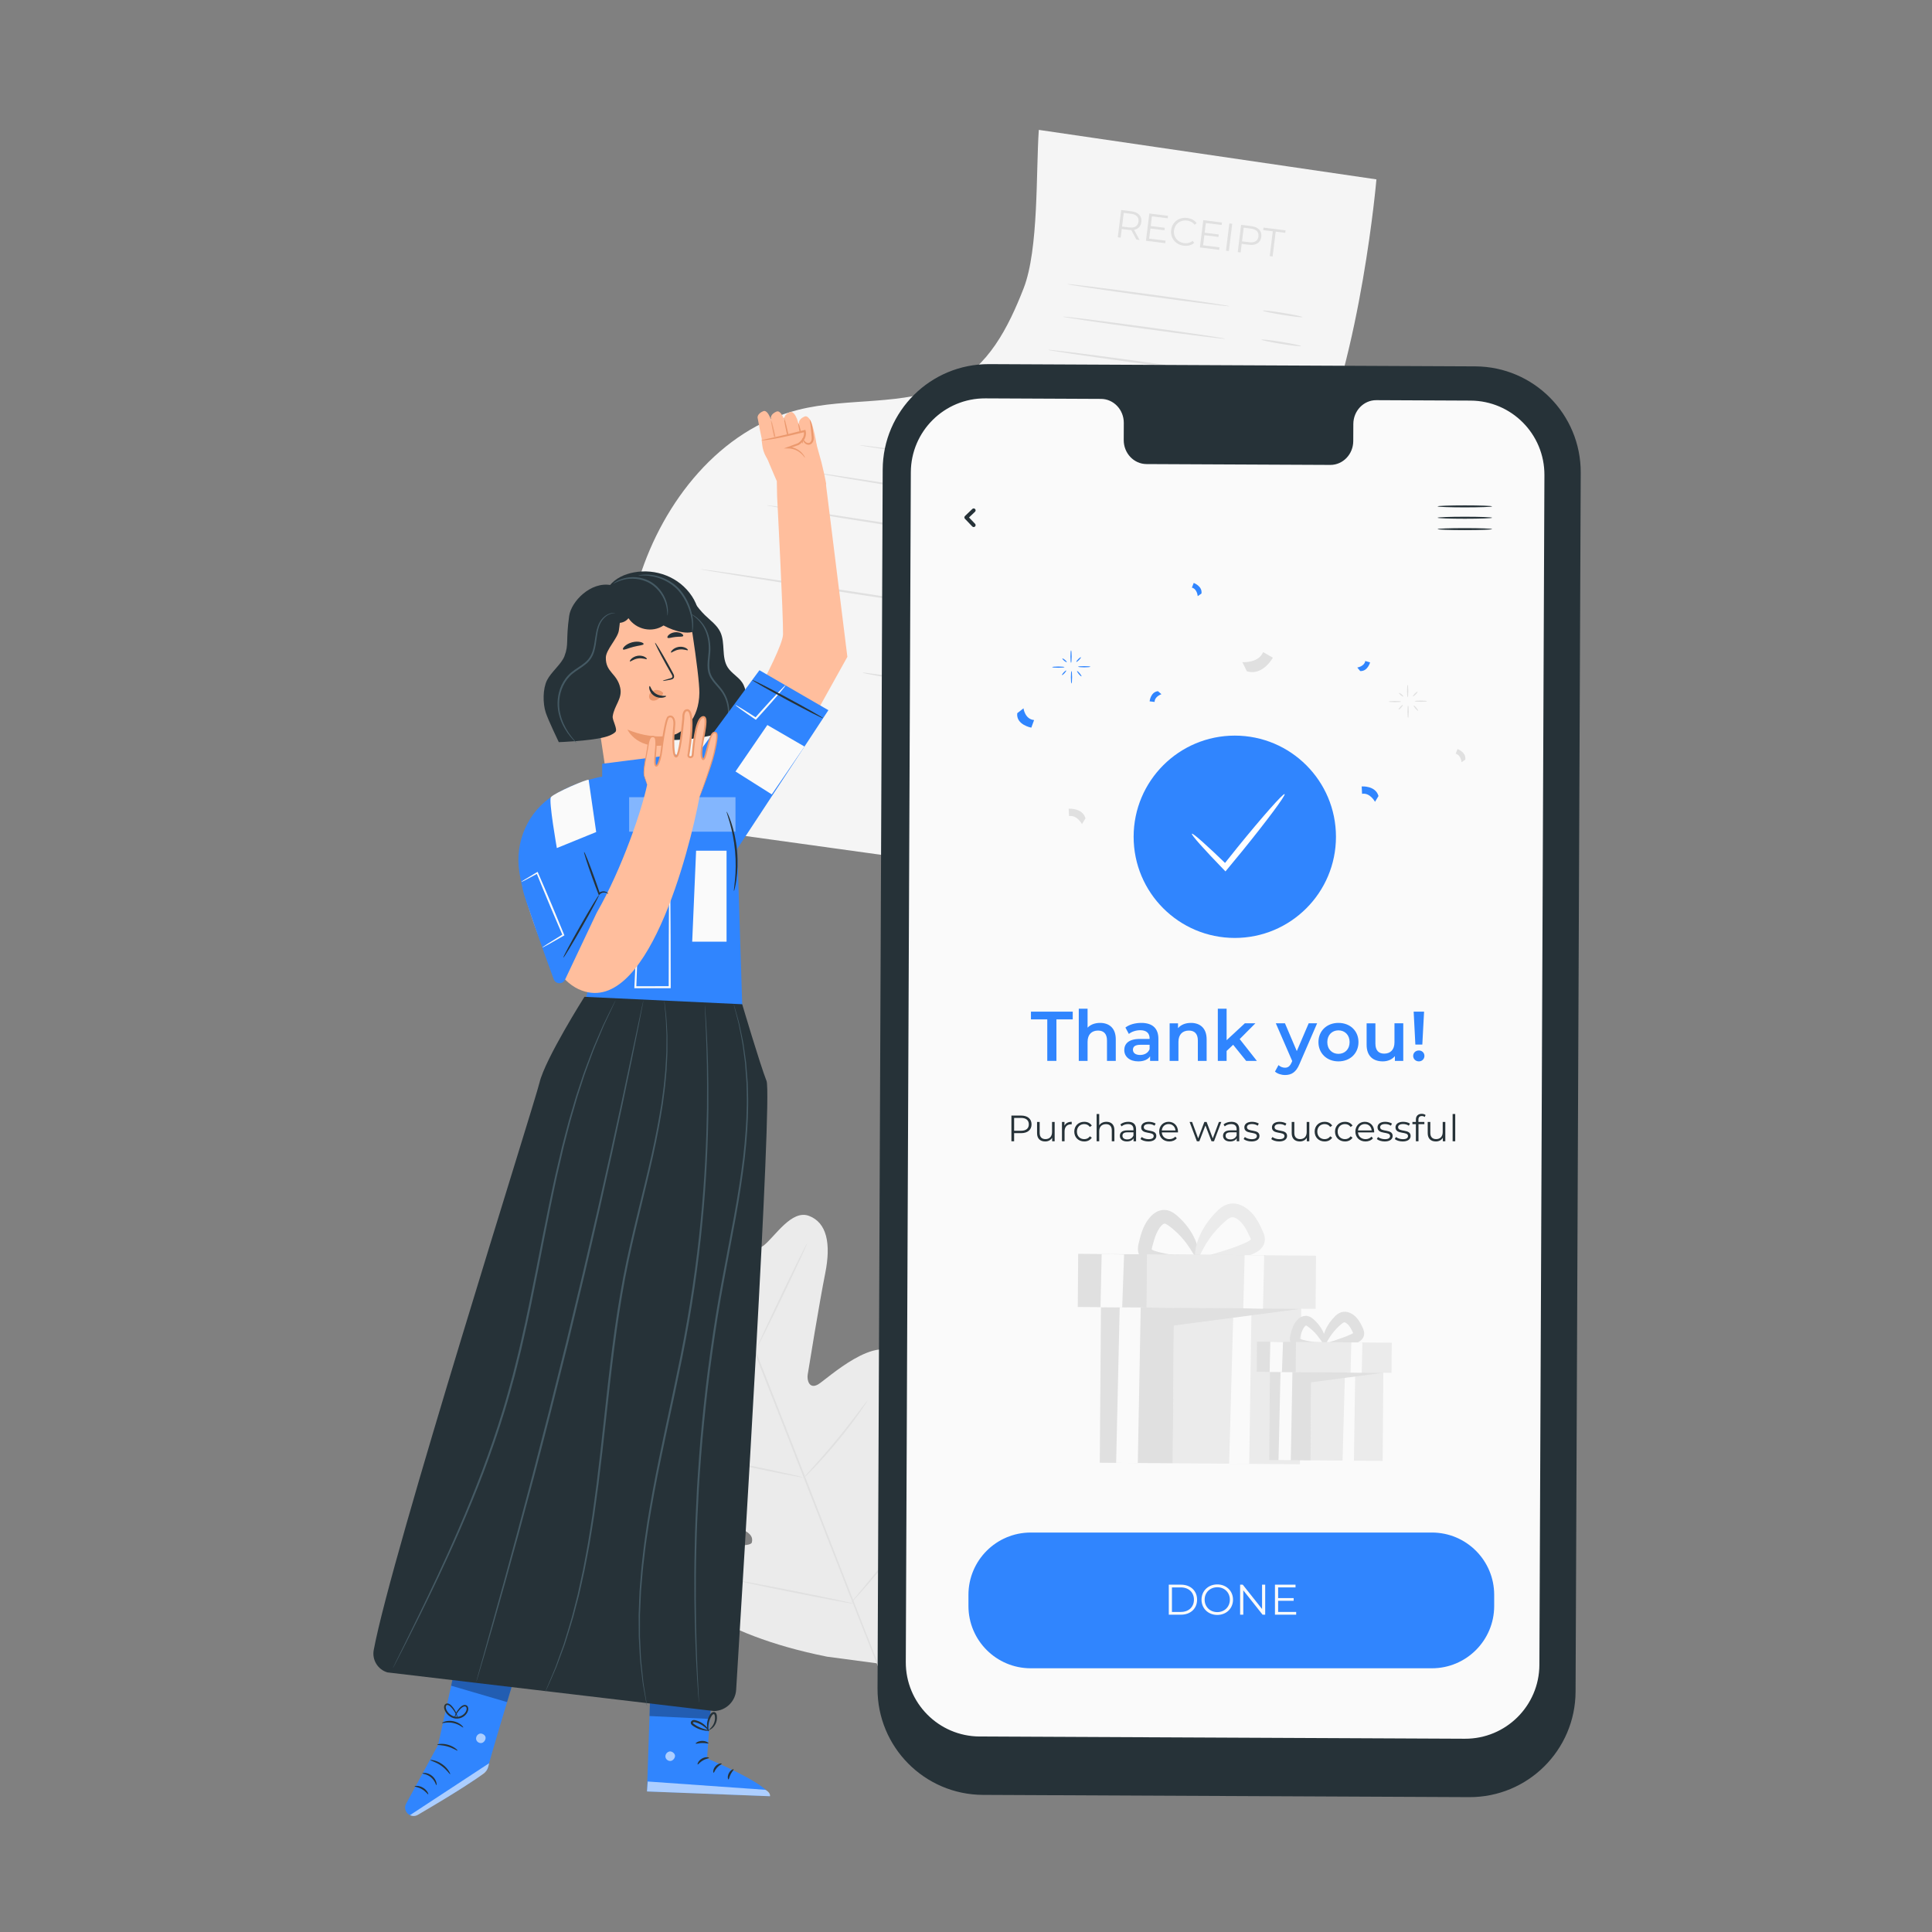 <svg width="487" height="487" viewBox="0 0 487 487" fill="none" xmlns="http://www.w3.org/2000/svg">
<rect x="0" y="0" width="487" height="487" fill="#808080" stroke="none"/>
<path d="M161.362 267.972C161.362 267.972 152.516 270.312 159.955 289.406C167.395 308.499 172.91 318.136 172.91 318.136C172.91 318.136 174.129 322.517 170.515 322.815C166.9 323.113 159.21 321.081 157.192 325.265C155.099 329.604 157.943 334.181 164.202 338.576C170.461 342.971 183.819 353.101 185.024 354.022C186.207 354.926 187.273 357.015 184.844 357.613C182.414 358.211 164.652 358.277 165.188 366.704C165.724 375.13 185.171 384.508 187.278 385.574C189.384 386.639 189.815 387.621 189.515 388.806C189.215 389.991 183.244 389.451 178.193 389.677C173.141 389.903 167.324 391.05 168.041 395.886C168.758 400.722 179.718 411.833 208.467 417.598L221.962 419.397L230.481 408.698C247.316 384.693 247.587 369.088 244.77 365.092C241.954 361.097 236.95 364.279 233.138 367.6C229.325 370.921 225.374 375.432 224.34 374.781C223.305 374.13 222.94 373.122 223.73 370.897C224.52 368.673 232.13 348.468 226.706 341.998C221.28 335.528 208.375 347.733 206.204 348.976C204.033 350.219 203.364 347.97 203.597 346.501C203.833 345.004 206.516 328.453 208.016 320.955C209.516 313.456 208.416 308.18 203.908 306.482C199.561 304.845 195.395 311.621 192.573 313.899C189.75 316.177 187.611 312.163 187.611 312.163C187.611 312.163 184.956 301.382 177.171 282.427C169.386 263.472 161.188 268.031 161.188 268.031" fill="#EBEBEB"/>
<path d="M222.343 422.653C216.68 408.71 207.032 383.759 198.637 362.381C190.245 341.01 182.629 321.667 177.037 307.697C174.239 300.727 171.973 295.081 170.399 291.16C169.621 289.22 169.016 287.707 168.597 286.662C168.4 286.158 168.247 285.768 168.138 285.488C168.037 285.223 167.995 285.083 167.995 285.083C167.995 285.083 168.063 285.213 168.178 285.472C168.297 285.748 168.462 286.133 168.676 286.63C169.111 287.668 169.742 289.171 170.552 291.097C172.176 294.98 174.487 300.613 177.316 307.586C182.979 321.529 190.639 340.855 199.031 362.227C207.426 383.605 217.03 408.572 222.622 422.542" fill="#E0E0E0"/>
<path d="M167.835 328.54C167.848 328.514 168.174 328.642 168.753 328.898C169.333 329.152 170.161 329.542 171.18 330.034C173.215 331.022 175.991 332.458 179.026 334.098C182.014 335.726 184.715 337.198 186.78 338.325C187.714 338.826 188.503 339.25 189.137 339.59C189.696 339.886 189.998 340.062 189.986 340.09C189.973 340.116 189.647 339.99 189.065 339.738C188.486 339.483 187.657 339.092 186.643 338.59C184.617 337.582 181.86 336.11 178.826 334.47C175.829 332.864 173.118 331.411 171.044 330.3C170.106 329.803 169.317 329.383 168.681 329.046C168.124 328.746 167.822 328.567 167.835 328.54Z" fill="#E0E0E0"/>
<path d="M191 339.316C190.895 339.266 193.603 333.411 197.048 326.241C200.495 319.069 203.373 313.298 203.479 313.348C203.584 313.399 200.876 319.252 197.429 326.424C193.984 333.595 191.105 339.367 191 339.316Z" fill="#E0E0E0"/>
<path d="M202.408 372.721C202.388 372.701 202.615 372.424 203.042 371.94C203.531 371.395 204.142 370.715 204.868 369.907C206.406 368.188 208.519 365.805 210.755 363.091C212.999 360.38 214.943 357.857 216.335 356.019C216.992 355.154 217.545 354.427 217.988 353.843C218.382 353.331 218.611 353.056 218.634 353.073C218.658 353.09 218.475 353.397 218.123 353.939C217.77 354.48 217.246 355.255 216.577 356.197C215.244 358.083 213.331 360.643 211.082 363.36C208.84 366.083 206.684 368.441 205.087 370.11C204.285 370.942 203.629 371.607 203.161 372.054C202.697 372.504 202.43 372.742 202.408 372.721Z" fill="#E0E0E0"/>
<path d="M179.312 367.587C179.317 367.558 179.646 367.598 180.235 367.696C180.911 367.818 181.742 367.969 182.721 368.147C184.816 368.545 187.705 369.124 190.89 369.79C194.075 370.456 196.955 371.081 199.034 371.555C200.002 371.784 200.823 371.978 201.492 372.137C202.071 372.284 202.388 372.379 202.382 372.407C202.376 372.435 202.048 372.395 201.458 372.298C200.782 372.175 199.953 372.025 198.973 371.847C196.878 371.448 193.989 370.869 190.803 370.203C187.618 369.537 184.739 368.911 182.659 368.438C181.691 368.209 180.869 368.014 180.201 367.855C179.622 367.71 179.306 367.615 179.312 367.587Z" fill="#E0E0E0"/>
<path d="M185.637 398.357C185.643 398.329 186.062 398.384 186.817 398.508C187.648 398.655 188.719 398.846 190.005 399.074C192.693 399.57 196.401 400.284 200.491 401.098C204.583 401.912 208.281 402.672 210.955 403.244C212.23 403.525 213.293 403.76 214.117 403.941C214.862 404.116 215.27 404.225 215.265 404.254C215.259 404.282 214.839 404.228 214.084 404.103C213.254 403.956 212.183 403.765 210.896 403.537C208.208 403.041 204.5 402.327 200.408 401.513C196.319 400.699 192.619 399.939 189.947 399.368C188.672 399.087 187.609 398.852 186.785 398.671C186.04 398.496 185.631 398.386 185.637 398.357Z" fill="#E0E0E0"/>
<path d="M214.595 403.912C214.573 403.893 214.851 403.534 215.373 402.903C215.946 402.216 216.693 401.32 217.594 400.241C219.466 397.992 222.04 394.875 224.785 391.355C227.535 387.838 229.941 384.589 231.666 382.225C232.496 381.09 233.184 380.148 233.712 379.426C234.198 378.766 234.477 378.41 234.502 378.426C234.526 378.443 234.291 378.831 233.847 379.519C233.403 380.208 232.744 381.193 231.91 382.397C230.245 384.808 227.873 388.091 225.118 391.614C222.369 395.141 219.754 398.233 217.821 400.435C216.852 401.533 216.059 402.414 215.497 403.011C214.937 403.61 214.617 403.931 214.595 403.912Z" fill="#E0E0E0"/>
<path d="M261.855 32.739C261.118 43.259 261.861 62.848 258.027 72.672C254.193 82.496 249.086 92.618 239.5 97.012C227.695 102.423 213.822 100.13 201.229 103.3C181.49 108.269 167.219 126.375 161.127 145.797C155.035 165.218 155.71 186.024 156.444 206.365L257.183 220.343C257.183 220.343 257.713 179.409 266.498 168.238C275.284 157.067 317.021 147.01 330.807 116.414C343.212 88.881 346.955 45.215 346.955 45.215L261.855 32.739Z" fill="#F5F5F5"/>
<path d="M286.459 60.399L285.16 57.994C284.981 57.992 284.803 57.979 284.607 57.955L282.758 57.727L282.489 59.908L281.762 59.818L282.612 52.941L285.188 53.259C286.936 53.476 287.886 54.491 287.705 55.963C287.572 57.044 286.909 57.73 285.867 57.931L287.254 60.496L286.459 60.399ZM286.978 55.876C287.114 54.775 286.464 54.057 285.089 53.887L283.261 53.662L282.835 57.109L284.664 57.335C286.039 57.504 286.844 56.956 286.978 55.876Z" fill="#E0E0E0"/>
<path d="M293.804 60.667L293.726 61.297L288.863 60.696L289.714 53.819L294.43 54.402L294.352 55.031L290.363 54.538L290.061 56.984L293.616 57.423L293.539 58.043L289.984 57.603L289.669 60.157L293.804 60.667Z" fill="#E0E0E0"/>
<path d="M295.213 57.99C295.462 55.976 297.178 54.682 299.25 54.938C300.252 55.062 301.115 55.508 301.641 56.251L301.123 56.656C300.633 56.017 299.977 55.687 299.191 55.589C297.53 55.384 296.132 56.448 295.931 58.08C295.729 59.71 296.826 61.081 298.487 61.287C299.274 61.384 299.99 61.224 300.623 60.713L301.027 61.233C300.335 61.825 299.389 62.057 298.377 61.933C296.314 61.677 294.964 60.003 295.213 57.99Z" fill="#E0E0E0"/>
<path d="M307.4 62.348L307.323 62.977L302.459 62.376L303.31 55.499L308.025 56.083L307.947 56.712L303.958 56.219L303.656 58.665L307.211 59.104L307.135 59.724L303.58 59.285L303.264 61.838L307.4 62.348Z" fill="#E0E0E0"/>
<path d="M309.881 56.312L310.608 56.401L309.759 63.278L309.032 63.188L309.881 56.312Z" fill="#E0E0E0"/>
<path d="M317.94 59.7C317.758 61.164 316.589 61.917 314.841 61.701L312.993 61.473L312.725 63.644L311.998 63.554L312.847 56.678L315.422 56.996C317.171 57.212 318.121 58.227 317.94 59.7ZM317.214 59.61C317.35 58.51 316.7 57.792 315.324 57.621L313.497 57.397L313.073 60.835L314.899 61.06C316.275 61.231 317.079 60.692 317.214 59.61Z" fill="#E0E0E0"/>
<path d="M320.835 58.304L318.418 58.005L318.496 57.376L324.057 58.063L323.979 58.692L321.562 58.393L320.79 64.641L320.064 64.552L320.835 58.304Z" fill="#E0E0E0"/>
<path d="M309.949 77.192C309.931 77.331 300.753 76.195 289.455 74.655C278.151 73.114 269.006 71.753 269.026 71.615C269.044 71.477 278.22 72.612 289.523 74.152C300.822 75.692 309.969 77.053 309.949 77.192Z" fill="#E0E0E0"/>
<path d="M308.848 85.394C308.829 85.534 299.651 84.397 288.353 82.857C277.05 81.316 267.905 79.955 267.924 79.817C267.943 79.679 277.119 80.814 288.421 82.354C299.721 83.894 308.866 85.256 308.848 85.394Z" fill="#E0E0E0"/>
<path d="M305.096 93.757C305.077 93.896 295.899 92.76 284.601 91.22C273.298 89.679 264.154 88.318 264.172 88.18C264.191 88.042 273.367 89.177 284.669 90.717C295.968 92.257 305.114 93.619 305.096 93.757Z" fill="#E0E0E0"/>
<path d="M298.263 102.195C298.245 102.334 289.067 101.198 277.769 99.658C266.465 98.117 257.32 96.756 257.34 96.618C257.358 96.48 266.534 97.615 277.837 99.155C289.136 100.695 298.283 102.057 298.263 102.195Z" fill="#E0E0E0"/>
<path d="M287.39 110.614C287.371 110.754 278.193 109.617 266.895 108.077C255.591 106.537 246.448 105.176 246.466 105.037C246.485 104.899 255.661 106.035 266.963 107.575C278.261 109.114 287.408 110.475 287.39 110.614Z" fill="#E0E0E0"/>
<path d="M328.299 79.927C328.276 80.066 326.02 79.813 323.261 79.364C320.501 78.915 318.282 78.439 318.304 78.301C318.327 78.162 320.583 78.415 323.343 78.864C326.101 79.313 328.321 79.789 328.299 79.927Z" fill="#E0E0E0"/>
<path d="M327.941 87.238C327.919 87.376 325.663 87.124 322.904 86.675C320.143 86.226 317.925 85.749 317.947 85.612C317.969 85.473 320.225 85.726 322.985 86.175C325.744 86.624 327.964 87.101 327.941 87.238Z" fill="#E0E0E0"/>
<path d="M325.462 97.358C325.438 97.496 323.179 97.231 320.416 96.772C317.66 96.317 315.413 95.834 315.467 95.73C315.452 95.557 317.744 95.817 320.5 96.273C323.263 96.731 325.484 97.22 325.462 97.358Z" fill="#E0E0E0"/>
<path d="M321.877 105.919C321.854 106.058 319.595 105.793 316.832 105.334C314.075 104.878 311.828 104.395 311.883 104.292C311.867 104.119 314.159 104.379 316.915 104.833C319.68 105.292 321.9 105.781 321.877 105.919Z" fill="#E0E0E0"/>
<path d="M314.171 114.057C314.147 114.195 311.889 113.931 309.125 113.472C306.369 113.016 304.122 112.533 304.177 112.43C304.161 112.256 306.454 112.516 309.209 112.972C311.972 113.43 314.194 113.92 314.171 114.057Z" fill="#E0E0E0"/>
<path d="M278.089 120.903C278.07 121.043 264.294 119.208 247.324 116.806C230.349 114.404 216.608 112.345 216.628 112.206C216.647 112.067 230.42 113.901 247.395 116.303C264.365 118.705 278.109 120.765 278.089 120.903Z" fill="#E0E0E0"/>
<path d="M270.976 129.509C270.973 129.527 270.739 129.507 270.295 129.455C269.801 129.389 269.158 129.305 268.358 129.198C266.62 128.945 264.204 128.594 261.246 128.163C255.198 127.231 246.939 125.958 237.815 124.551C228.667 123.109 220.391 121.771 214.407 120.768C211.46 120.26 209.056 119.845 207.325 119.547C206.49 119.392 205.843 119.274 205.404 119.179C204.964 119.082 204.739 119.024 204.744 119.007C204.749 118.991 204.985 119.016 205.425 119.078C205.917 119.149 206.559 119.239 207.357 119.352C209.094 119.612 211.506 119.973 214.463 120.414C220.511 121.352 228.768 122.634 237.894 124.05C247.009 125.514 255.259 126.838 261.302 127.808C264.25 128.305 266.657 128.71 268.389 129.003C269.184 129.147 269.822 129.264 270.311 129.352C270.749 129.439 270.979 129.493 270.976 129.509Z" fill="#E0E0E0"/>
<path d="M258.119 137.39C258.206 137.476 257.218 137.37 255.588 137.165C253.935 136.956 251.549 136.624 248.602 136.196C242.709 135.342 234.578 134.107 225.603 132.704C216.625 131.299 208.504 129.992 202.629 129.02C199.739 128.53 197.379 128.13 195.678 127.841C194.9 127.698 194.273 127.583 193.792 127.496C193.362 127.411 193.138 127.358 193.14 127.341C193.143 127.323 193.372 127.343 193.808 127.394C194.294 127.459 194.924 127.542 195.709 127.647C197.416 127.896 199.784 128.242 202.686 128.665C208.622 129.579 216.726 130.825 225.682 132.202C234.627 133.619 242.725 134.902 248.658 135.842C254.013 136.718 256.874 137.186 258.119 137.39Z" fill="#E0E0E0"/>
<path d="M301.297 125.634C301.274 125.773 299.015 125.508 296.252 125.05C293.496 124.594 291.249 124.111 291.302 124.008C291.287 123.834 293.579 124.094 296.335 124.55C299.1 125.007 301.321 125.496 301.297 125.634Z" fill="#E0E0E0"/>
<path d="M291.372 131.156C291.349 131.294 289.09 131.029 286.327 130.571C283.571 130.116 281.324 129.632 281.378 129.529C281.363 129.356 283.655 129.616 286.411 130.072C289.174 130.529 291.396 131.017 291.372 131.156Z" fill="#E0E0E0"/>
<path d="M278.011 140.463C277.988 140.602 275.729 140.337 272.966 139.878C270.209 139.422 267.962 138.939 268.016 138.836C268 138.662 270.293 138.923 273.048 139.378C275.813 139.836 278.034 140.325 278.011 140.463Z" fill="#E0E0E0"/>
<path d="M252.465 155.152C252.444 155.291 235.417 152.787 214.441 149.559C193.457 146.33 176.469 143.602 176.49 143.463C176.511 143.325 193.534 145.829 214.518 149.058C235.494 152.284 252.485 155.013 252.465 155.152Z" fill="#E0E0E0"/>
<path d="M242.267 173.582C242.245 173.721 236.664 172.933 229.803 171.822C222.94 170.712 217.396 169.7 217.419 169.562C217.441 169.423 223.021 170.211 229.884 171.322C236.745 172.432 242.29 173.444 242.267 173.582Z" fill="#E0E0E0"/>
<path d="M195.814 121.286L195.889 125.189C195.889 125.189 197.474 155.396 197.377 159.918C197.28 164.442 182.135 190.357 182.135 190.357L191.384 205.512L213.597 165.568L208.275 122.722L208.145 121.665" fill="#FFBE9D"/>
<path d="M207.086 116.619C207.005 116.301 204.051 105.618 204.051 105.618L192.315 112.385C192.296 113.367 195.814 121.285 195.814 121.285L197.841 123.383C197.841 123.383 207.992 122.311 208.212 122.208C208.432 122.105 207.086 116.619 207.086 116.619Z" fill="#FFBE9D"/>
<path d="M204.462 106.399C204.487 106.405 204.528 106.487 204.581 106.631C205.026 107.823 206.326 113.186 205.733 113.583C205.067 114.027 203.134 114.081 202.826 113.409C202.518 112.737 201.395 106.612 201.395 106.612C201.395 106.612 201.279 105.632 202.813 104.991C203.762 104.596 204.462 106.399 204.462 106.399Z" fill="#FFBE9D"/>
<path d="M200.761 105.304C200.785 105.31 200.826 105.393 200.88 105.537C201.325 106.728 202.624 112.092 202.031 112.488C201.366 112.933 199.432 112.986 199.125 112.315C198.817 111.644 197.694 105.519 197.694 105.519C197.694 105.519 197.578 104.539 199.112 103.898C200.061 103.501 200.761 105.304 200.761 105.304Z" fill="#FFBE9D"/>
<path d="M197.378 105.154C197.403 105.16 197.444 105.242 197.497 105.387C197.942 106.578 199.242 111.942 198.65 112.338C197.984 112.782 196.051 112.836 195.743 112.165C195.435 111.494 194.312 105.368 194.312 105.368C194.312 105.368 194.195 104.388 195.73 103.747C196.678 103.351 197.378 105.154 197.378 105.154Z" fill="#FFBE9D"/>
<path d="M194.027 105.057C194.05 105.063 194.092 105.145 194.146 105.289C194.591 106.481 195.89 111.844 195.298 112.241C194.633 112.685 192.699 112.739 192.392 112.068C192.084 111.395 190.961 105.271 190.961 105.271C190.961 105.271 190.845 104.291 192.378 103.65C193.327 103.254 194.027 105.057 194.027 105.057Z" fill="#FFBE9D"/>
<path d="M202.399 111.853C202.489 111.822 202.301 110.629 201.979 109.188C201.656 107.748 201.322 106.605 201.232 106.636C201.141 106.668 201.33 107.861 201.652 109.302C201.976 110.742 202.31 111.884 202.399 111.853Z" fill="#EB996E"/>
<path d="M199.253 112.683C199.347 112.663 199.054 110.972 198.599 108.908C198.144 106.843 197.699 105.187 197.605 105.208C197.512 105.228 197.805 106.918 198.26 108.983C198.715 111.047 199.16 112.704 199.253 112.683Z" fill="#EB996E"/>
<g opacity="0.78">
<path d="M195.985 113.244C196.078 113.224 195.785 111.533 195.33 109.469C194.875 107.404 194.43 105.748 194.337 105.769C194.243 105.789 194.536 107.479 194.991 109.544C195.446 111.608 195.891 113.265 195.985 113.244Z" fill="#EB996E"/>
</g>
<path d="M198.519 120.214L194.97 117.347C193.418 116.093 192.411 114.288 192.159 112.31L191.966 110.799L202.625 108.644C202.625 108.644 202.677 112.624 199.608 112.673L203.382 114.583L198.519 120.214Z" fill="#FFBE9D"/>
<path d="M202.911 115.39C202.861 115.42 202.629 114.956 201.987 114.36C201.36 113.781 200.227 113.064 198.729 113.046L197.587 113.033L198.661 112.635C199.429 112.352 200.262 112.044 201.143 111.719L201.094 111.742C201.993 111.187 202.792 110.161 202.638 108.981C202.626 108.892 202.607 108.79 202.588 108.73L202.889 108.896C199.901 109.633 197.191 110.259 195.211 110.597C194.223 110.77 193.419 110.884 192.862 110.945C192.305 111.007 191.995 111.02 191.99 110.987C191.98 110.914 193.191 110.683 195.143 110.249C197.097 109.823 199.779 109.145 202.77 108.403L203.001 108.346L203.07 108.569C203.109 108.693 203.124 108.798 203.142 108.915C203.226 109.614 203.042 110.314 202.686 110.864C202.338 111.425 201.843 111.83 201.353 112.146L201.33 112.162L201.305 112.171C200.417 112.476 199.577 112.767 198.803 113.034L198.736 112.624C200.382 112.694 201.55 113.528 202.159 114.188C202.781 114.869 202.938 115.381 202.911 115.39Z" fill="#EB996E"/>
<path d="M202.261 110.437C202.345 110.384 202.523 110.917 203.066 111.41C203.335 111.631 203.794 111.792 204.132 111.565C204.49 111.336 204.656 110.812 204.606 110.238C204.479 109.033 204.414 107.898 204.299 107.119C204.187 106.33 204.064 105.843 204.136 105.819C204.196 105.798 204.442 106.249 204.65 107.049C204.863 107.86 204.981 108.958 205.112 110.211C205.171 110.85 204.971 111.624 204.373 111.966C203.74 112.314 203.117 111.98 202.824 111.676C202.509 111.348 202.391 111.018 202.315 110.801C202.245 110.579 202.23 110.45 202.261 110.437Z" fill="#EB996E"/>
<path d="M165.851 145.769C168.446 145.618 170.849 147.19 172.637 149.077C174.424 150.963 175.808 153.21 177.663 155.031C179.047 156.389 180.723 157.55 181.562 159.3C182.895 162.081 181.779 165.678 183.46 168.265C184.407 169.722 186.085 170.574 187.062 172.011C188.284 173.81 188.195 176.173 187.918 178.332C187.726 179.83 187.423 181.412 186.394 182.518C185.589 183.382 184.446 183.836 183.327 184.217C174.891 187.095 165.562 187.294 157.009 184.779" fill="#263238"/>
<path d="M147.994 163.135C147.06 155.677 152.454 148.862 160.027 148.141C167.164 147.461 173.507 152.775 174.576 159.865C175.514 166.079 176.32 172.352 176.291 174.632C176.204 181.502 172.184 184.177 170.555 184.98C170.182 185.163 169.157 185.372 168.747 185.43C168.721 185.434 168.704 185.458 168.709 185.484L170.234 193.371C170.926 198.538 168.041 203.147 162.882 203.9C157.706 204.655 153.66 200.686 152.87 195.514L147.994 163.135Z" fill="#FFBE9D"/>
<path d="M173.392 163.883C173.278 164.043 172.371 163.556 171.208 163.729C170.044 163.884 169.278 164.607 169.132 164.483C169.06 164.43 169.16 164.155 169.492 163.831C169.818 163.508 170.405 163.155 171.129 163.053C171.854 162.951 172.503 163.129 172.892 163.351C173.291 163.573 173.449 163.809 173.392 163.883Z" fill="#263238"/>
<path d="M163.045 166.125C162.931 166.285 162.023 165.799 160.861 165.972C159.697 166.128 158.931 166.85 158.784 166.726C158.713 166.672 158.811 166.397 159.144 166.073C159.47 165.751 160.057 165.397 160.781 165.295C161.506 165.194 162.155 165.371 162.545 165.593C162.942 165.815 163.102 166.052 163.045 166.125Z" fill="#263238"/>
<path d="M167.068 171.622C167.054 171.556 167.758 171.326 168.908 171.005C169.2 170.931 169.473 170.831 169.494 170.621C169.533 170.396 169.361 170.094 169.167 169.77C168.784 169.092 168.381 168.381 167.96 167.637C166.271 164.595 165.002 162.076 165.125 162.009C165.248 161.942 166.718 164.354 168.407 167.395C168.816 168.146 169.207 168.862 169.579 169.548C169.741 169.868 169.99 170.224 169.904 170.691C169.856 170.925 169.661 171.118 169.479 171.197C169.297 171.283 169.13 171.31 168.985 171.34C167.814 171.575 167.083 171.687 167.068 171.622Z" fill="#263238"/>
<path d="M168.699 185.436C168.699 185.436 164.262 186.46 158.154 183.902C158.154 183.902 160.791 189.579 169.11 187.561L168.699 185.436Z" fill="#EB996E"/>
<path d="M166.986 174.496C166.487 174.004 165.71 173.807 164.994 173.991C164.497 174.119 164.023 174.436 163.776 174.892C163.53 175.348 163.551 175.941 163.887 176.292C164.264 176.687 164.936 176.693 165.467 176.456C165.999 176.217 166.424 175.782 166.824 175.352C166.935 175.233 167.048 175.109 167.107 174.959C167.165 174.81 167.155 174.627 167.041 174.527" fill="#EB996E"/>
<path d="M163.764 172.925C163.952 172.887 164.138 174.148 165.349 174.887C166.559 175.629 167.884 175.291 167.92 175.465C167.949 175.542 167.656 175.755 167.09 175.852C166.536 175.952 165.696 175.892 164.955 175.44C164.216 174.986 163.825 174.295 163.707 173.783C163.581 173.264 163.676 172.93 163.764 172.925Z" fill="#263238"/>
<path d="M162.243 162.34C162.175 162.673 160.992 162.692 159.651 163.056C158.303 163.392 157.261 163.952 157.039 163.694C156.939 163.571 157.087 163.245 157.487 162.874C157.884 162.504 158.545 162.112 159.35 161.9C160.156 161.691 160.925 161.712 161.451 161.842C161.982 161.97 162.271 162.183 162.243 162.34Z" fill="#263238"/>
<path d="M172.217 160.297C172.051 160.591 171.21 160.433 170.245 160.561C169.275 160.654 168.492 160.998 168.264 160.749C168.162 160.627 168.252 160.344 168.572 160.042C168.886 159.742 169.444 159.452 170.109 159.376C170.775 159.301 171.383 159.456 171.757 159.677C172.137 159.899 172.288 160.155 172.217 160.297Z" fill="#263238"/>
<path d="M175.925 158.325C174.503 160.495 169.991 159.155 167.265 157.663C164.395 159.566 160.406 158.74 158.419 155.831C156.859 157.817 153.693 157.161 152.538 154.923C151.383 152.684 152.033 149.605 153.619 147.647C155.206 145.689 157.525 144.7 159.816 144.277C165.248 143.274 171.165 145.379 174.415 150.291C175.914 152.558 176.814 155.61 175.925 158.325Z" fill="#263238"/>
<path d="M154.024 147.493C148.914 146.517 143.981 151.611 143.47 155.257C142.582 161.585 143.438 162.374 142.28 165.409C141.529 167.379 138.93 169.4 137.903 171.432C136.8 173.618 136.805 177.309 137.571 179.634C138.218 181.596 140.854 187.07 140.854 187.07C140.854 187.07 148.457 186.821 152.345 185.827C153.315 185.578 154.348 185.216 155.089 184.543C155.825 183.875 154.302 181.553 154.442 180.569C154.84 177.764 156.941 176.142 156.34 173.374C155.542 169.698 152.652 169.51 152.715 165.75C152.749 163.753 155.723 160.887 155.997 158.909C156.272 156.929 157.419 150.041 154.024 147.493Z" fill="#263238"/>
<path d="M145.377 187.295C145.404 187.268 145.007 186.871 144.366 186.091C143.73 185.312 142.852 184.13 142.103 182.497C141.368 180.877 140.764 178.754 140.998 176.4C141.208 174.078 142.243 171.493 144.361 169.782C145.413 168.928 146.617 168.286 147.641 167.427C148.694 166.597 149.428 165.424 149.77 164.251C150.136 163.079 150.258 161.928 150.4 160.877C150.537 159.823 150.697 158.851 150.981 158.007C151.515 156.293 152.678 155.261 153.58 154.88C154.498 154.479 155.092 154.623 155.087 154.563C155.089 154.552 154.95 154.513 154.678 154.506C154.409 154.495 153.999 154.53 153.514 154.718C152.548 155.063 151.276 156.126 150.681 157.903C150.365 158.773 150.184 159.768 150.031 160.824C149.873 161.879 149.736 163.007 149.375 164.124C149.029 165.248 148.366 166.295 147.359 167.088C146.378 167.905 145.176 168.544 144.076 169.433C141.843 171.241 140.78 173.953 140.585 176.363C140.367 178.812 141.027 180.995 141.815 182.632C142.617 184.284 143.55 185.454 144.232 186.205C144.573 186.584 144.858 186.86 145.056 187.039C145.256 187.218 145.366 187.307 145.377 187.295Z" fill="#455A64"/>
<path d="M182.546 183.986C182.56 183.994 182.625 183.9 182.737 183.713C182.857 183.529 182.996 183.238 183.167 182.859C183.483 182.094 183.827 180.91 183.829 179.409C183.836 177.921 183.477 176.093 182.399 174.404C181.871 173.551 181.148 172.806 180.478 172C179.809 171.2 179.184 170.311 178.956 169.252C178.501 167.118 179.201 164.967 179.056 162.984C178.984 161.006 178.432 159.249 177.653 157.969C176.88 156.678 175.953 155.856 175.275 155.384C174.933 155.148 174.658 154.981 174.46 154.886C174.266 154.785 174.162 154.739 174.154 154.753C174.131 154.793 174.533 155.012 175.17 155.523C175.804 156.03 176.668 156.863 177.378 158.128C178.096 159.382 178.596 161.081 178.643 163C178.682 163.959 178.567 164.958 178.456 166.017C178.353 167.07 178.256 168.206 178.519 169.353C178.769 170.513 179.457 171.474 180.141 172.283C180.83 173.1 181.544 173.827 182.051 174.629C183.099 176.226 183.478 177.975 183.512 179.414C183.549 180.865 183.264 182.029 183.003 182.797C182.73 183.566 182.508 183.965 182.546 183.986Z" fill="#455A64"/>
<path d="M160.909 145.053C160.915 145.148 162.193 144.903 164.205 145.238C166.18 145.569 168.962 146.6 171.033 148.911C173.057 151.256 173.976 154.035 174.312 156.018C174.651 158.032 174.392 159.305 174.481 159.312C174.506 159.317 174.591 159.006 174.666 158.43C174.733 157.853 174.755 157.006 174.626 155.971C174.36 153.924 173.476 151.058 171.368 148.613C169.199 146.193 166.291 145.183 164.252 144.923C163.216 144.788 162.369 144.817 161.793 144.882C161.216 144.945 160.905 145.028 160.909 145.053Z" fill="#455A64"/>
<path d="M168.254 155.151C168.279 155.154 168.338 154.881 168.362 154.378C168.388 153.875 168.347 153.139 168.141 152.257C167.755 150.515 166.492 148.107 164.059 146.661C161.613 145.234 158.896 145.296 157.184 145.804C156.313 146.051 155.648 146.372 155.223 146.638C154.795 146.903 154.585 147.088 154.6 147.108C154.643 147.189 155.552 146.513 157.263 146.111C158.937 145.699 161.522 145.699 163.831 147.048C166.13 148.413 167.383 150.674 167.834 152.337C168.312 154.029 168.161 155.152 168.254 155.151Z" fill="#455A64"/>
<path d="M146.205 232.061C146.205 232.061 149.574 239.742 149.38 243.375C149.186 247.008 145.712 258.809 145.712 258.809L186.898 262.663L187.088 253.137L185.848 213.953L208.812 179.016L191.433 168.944L174.54 191.841L170.264 190.183L151.787 192.526V195.791L151.259 195.855C151.259 195.855 145.385 196.922 139.746 200.366C133.092 204.428 129.686 212.213 130.925 219.911C131.677 224.582 133.133 230.26 135.939 233.541C141.304 239.818 146.205 232.061 146.205 232.061Z" fill="#3085FE"/>
<path d="M140.364 213.772C140.364 213.772 138.257 201.809 138.867 200.949C139.594 199.926 148.249 196.205 148.38 196.582L150.282 209.733L140.364 213.772Z" fill="#FAFAFA"/>
<path d="M175.466 214.437L174.482 237.377H183.143V214.437H175.466Z" fill="#FAFAFA"/>
<path d="M161.135 225.907C161.124 225.895 161.292 225.884 161.626 225.872C162.014 225.861 162.507 225.847 163.117 225.831C164.508 225.809 166.429 225.778 168.812 225.741L168.977 225.738L168.979 225.907C169.031 231.415 169.065 239.644 169.066 248.846V249.1H168.813C168.654 249.1 168.484 249.1 168.311 249.1C165.468 249.097 162.716 249.094 160.15 249.091H159.893L159.906 248.836C160.235 242.221 160.52 236.481 160.728 232.323C160.842 230.342 160.933 228.742 161.001 227.571C161.036 227.064 161.064 226.651 161.086 226.319C161.109 226.037 161.125 225.896 161.135 225.907C161.145 225.917 161.149 226.079 161.146 226.38C161.139 226.726 161.131 227.157 161.121 227.686C161.087 228.872 161.041 230.492 160.984 232.498C160.836 236.618 160.63 242.305 160.395 248.858L160.15 248.603C162.716 248.6 165.468 248.597 168.311 248.594C168.483 248.594 168.654 248.594 168.813 248.594L168.56 248.847C168.561 239.646 168.595 231.417 168.647 225.908L168.813 226.073C166.47 226.035 164.583 226.005 163.215 225.984C162.591 225.967 162.087 225.954 161.688 225.943C161.336 225.929 161.146 225.918 161.135 225.907Z" fill="#FAFAFA"/>
<path d="M194.539 200.24L185.395 194.465L193.426 182.754L202.787 188.182L194.539 200.24Z" fill="#FAFAFA"/>
<g opacity="0.4">
<path d="M185.395 200.949H158.583V209.644H185.395V200.949Z" fill="white"/>
</g>
<path d="M185.005 224.609C184.971 224.603 184.989 224.315 185.052 223.804C185.119 223.294 185.202 222.554 185.284 221.641C185.452 219.814 185.54 217.276 185.287 214.492C185.028 211.707 184.479 209.227 183.981 207.462C183.485 205.695 183.09 204.625 183.166 204.594C183.198 204.581 183.33 204.834 183.543 205.308C183.76 205.778 184.03 206.478 184.324 207.357C184.915 209.113 185.529 211.619 185.792 214.445C186.048 217.269 185.901 219.847 185.64 221.681C185.511 222.598 185.373 223.336 185.245 223.838C185.124 224.342 185.04 224.616 185.005 224.609Z" fill="#263238"/>
<path d="M198.008 172.754C198.06 172.8 197.457 173.566 196.442 174.767C195.426 175.967 193.997 177.602 192.395 179.387C191.795 180.049 191.217 180.687 190.675 181.285L190.533 181.442L190.361 181.325C188.89 180.327 187.633 179.452 186.751 178.814C185.87 178.177 185.364 177.777 185.395 177.73C185.427 177.682 185.991 177.995 186.919 178.562C187.847 179.129 189.139 179.95 190.629 180.922L190.314 180.962C190.851 180.359 191.423 179.716 192.017 179.048C193.619 177.263 195.091 175.666 196.175 174.527C197.259 173.388 197.956 172.707 198.008 172.754Z" fill="#FAFAFA"/>
<path d="M207.481 181.041C207.448 181.103 206.417 180.62 204.778 179.789C203.139 178.958 200.892 177.779 198.423 176.449C195.955 175.119 193.735 173.89 192.139 172.978C190.544 172.066 189.574 171.471 189.607 171.41C189.64 171.348 190.67 171.831 192.31 172.662C193.949 173.493 196.196 174.672 198.665 176.002C201.132 177.331 203.353 178.561 204.948 179.472C206.544 180.385 207.514 180.98 207.481 181.041Z" fill="#263238"/>
<path d="M114.834 419.907L110.419 439.864L102.376 454.641C101.796 455.706 102.239 457.039 103.342 457.546C103.959 457.829 104.669 457.799 105.257 457.459C108.999 455.297 122.724 447.275 122.966 445.796C123.246 444.084 129.02 425.054 129.02 425.054L114.834 419.907Z" fill="#3085FE"/>
<g opacity="0.6">
<path d="M103.342 457.545L123.295 444.457L123.089 445.297C122.91 446.024 122.483 446.666 121.876 447.104C120.252 448.276 115.698 451.414 105.317 457.473C104.713 457.827 103.969 457.854 103.342 457.545Z" fill="white"/>
</g>
<g opacity="0.6">
<path d="M120.792 437.054C120.211 437.276 119.863 437.988 120.061 438.579C120.258 439.169 120.98 439.528 121.565 439.317C122.151 439.106 122.594 438.263 122.331 437.698C122.068 437.134 121.198 436.758 120.681 437.104" fill="white"/>
</g>
<path d="M110.007 449.985C109.881 450.012 109.689 448.863 108.645 448.014C107.628 447.134 106.463 447.145 106.468 447.016C106.463 446.964 106.751 446.871 107.232 446.919C107.709 446.964 108.365 447.194 108.935 447.67C109.503 448.148 109.843 448.753 109.97 449.215C110.101 449.68 110.06 449.981 110.007 449.985Z" fill="#263238"/>
<path d="M107.941 452.296C107.825 452.359 107.347 451.557 106.392 451.012C105.449 450.445 104.516 450.417 104.515 450.286C104.483 450.171 105.542 449.984 106.62 450.624C107.703 451.253 108.057 452.268 107.941 452.296Z" fill="#263238"/>
<path d="M113.474 447.224C113.359 447.295 112.628 446.059 111.218 445.079C109.823 444.078 108.414 443.803 108.442 443.67C108.436 443.557 109.978 443.642 111.477 444.713C112.987 445.767 113.584 447.191 113.474 447.224Z" fill="#263238"/>
<path d="M115.323 441.27C115.241 441.376 114.256 440.648 112.842 440.247C111.433 439.826 110.212 439.911 110.2 439.777C110.169 439.666 111.452 439.367 112.967 439.816C114.487 440.251 115.409 441.193 115.323 441.27Z" fill="#263238"/>
<path d="M116.767 435.444C116.678 435.544 115.738 434.611 114.214 434.311C112.696 433.975 111.461 434.453 111.419 434.326C111.397 434.276 111.674 434.081 112.197 433.929C112.717 433.775 113.486 433.702 114.305 433.871C115.123 434.044 115.8 434.42 116.213 434.768C116.632 435.117 116.807 435.407 116.767 435.444Z" fill="#263238"/>
<path d="M114.52 433.21C114.495 433.204 114.515 432.927 114.677 432.452C114.839 431.982 115.152 431.309 115.756 430.632C116.061 430.315 116.401 429.896 117.019 429.771C117.326 429.707 117.725 429.858 117.895 430.179C118.066 430.492 118.06 430.835 117.99 431.152C117.659 432.407 116.279 433.36 114.817 433.193C113.356 433.001 112.266 431.872 111.969 430.645C111.915 430.334 111.915 429.968 112.151 429.67C112.386 429.369 112.823 429.333 113.094 429.451C113.662 429.684 113.95 430.115 114.235 430.452C114.784 431.169 115.066 431.851 115.211 432.326C115.357 432.804 115.373 433.081 115.347 433.086C115.264 433.121 115.085 431.989 113.986 430.65C113.704 430.336 113.386 429.946 112.971 429.802C112.769 429.731 112.57 429.769 112.456 429.918C112.341 430.059 112.322 430.319 112.375 430.567C112.633 431.574 113.631 432.603 114.869 432.747C116.099 432.9 117.312 432.061 117.586 431.053C117.649 430.809 117.645 430.547 117.549 430.371C117.456 430.196 117.27 430.11 117.069 430.139C116.645 430.199 116.283 430.553 115.986 430.848C114.795 432.102 114.604 433.252 114.52 433.21Z" fill="#263238"/>
<g opacity="0.3">
<path d="M114.319 422.072L113.726 424.917L127.815 429.046L129.02 425.055L114.834 419.907L114.319 422.072Z" fill="black"/>
</g>
<path d="M179.406 427.292L178.213 443.239C178.213 443.239 194.022 449.808 194.088 452.776L163.085 451.574L163.925 426.65L179.406 427.292Z" fill="#3085FE"/>
<g opacity="0.6">
<path d="M168.678 441.524C168.072 441.665 167.631 442.323 167.747 442.935C167.863 443.547 168.528 444.001 169.137 443.871C169.746 443.741 170.299 442.966 170.116 442.372C169.933 441.777 169.122 441.287 168.562 441.559" fill="white"/>
</g>
<g opacity="0.6">
<path d="M163.085 451.573L163.268 449.064L192.925 451.156C192.925 451.156 194.282 451.81 194.088 452.776L163.085 451.573Z" fill="white"/>
</g>
<path d="M178.721 443.101C178.711 443.252 177.951 443.292 177.187 443.75C176.411 444.188 176.002 444.828 175.865 444.763C175.726 444.728 175.987 443.831 176.921 443.293C177.852 442.747 178.759 442.963 178.721 443.101Z" fill="#263238"/>
<path d="M181.921 444.572C181.95 444.72 181.284 444.951 180.745 445.572C180.188 446.177 180.032 446.863 179.882 446.852C179.738 446.87 179.668 445.979 180.353 445.22C181.031 444.456 181.924 444.427 181.921 444.572Z" fill="#263238"/>
<path d="M183.617 448.536C183.478 448.563 183.296 447.797 183.718 446.984C184.133 446.167 184.86 445.868 184.919 445.996C185 446.124 184.523 446.552 184.187 447.225C183.836 447.89 183.768 448.526 183.617 448.536Z" fill="#263238"/>
<path d="M178.59 439.437C178.521 439.572 177.835 439.336 176.977 439.361C176.119 439.368 175.442 439.63 175.368 439.497C175.284 439.384 175.956 438.849 176.967 438.834C177.977 438.81 178.669 439.32 178.59 439.437Z" fill="#263238"/>
<g opacity="0.3">
<path d="M179.166 430.45L178.957 433.292L163.725 432.562L163.827 429.276L179.166 430.45Z" fill="black"/>
</g>
<path d="M178.772 436.215C178.771 436.277 178.169 436.348 177.22 436.147C176.747 436.046 176.193 435.868 175.614 435.585C175.326 435.442 175.032 435.274 174.742 435.077C174.602 434.98 174.437 434.88 174.287 434.694C174.125 434.53 174.045 434.125 174.249 433.886C174.417 433.654 174.702 433.562 174.926 433.566C175.155 433.567 175.338 433.62 175.505 433.669C175.847 433.766 176.167 433.893 176.458 434.038C177.04 434.33 177.508 434.69 177.854 435.033C178.547 435.728 178.77 436.302 178.718 436.33C178.647 436.376 178.315 435.89 177.604 435.311C177.25 435.024 176.795 434.723 176.249 434.477C175.977 434.356 175.682 434.249 175.369 434.167C175.044 434.068 174.765 434.055 174.675 434.198C174.641 434.252 174.637 434.274 174.702 434.373C174.769 434.465 174.899 434.556 175.036 434.653C175.303 434.842 175.574 435.008 175.838 435.153C176.369 435.442 176.879 435.646 177.317 435.787C178.195 436.069 178.778 436.133 178.772 436.215Z" fill="#263238"/>
<path d="M178.566 436.424C178.511 436.446 178.232 435.891 178.214 434.909C178.207 434.422 178.28 433.834 178.492 433.217C178.599 432.909 178.741 432.595 178.924 432.29C179.118 431.991 179.356 431.588 179.945 431.544C180.252 431.544 180.498 431.795 180.577 432.002C180.671 432.216 180.685 432.397 180.714 432.578C180.757 432.942 180.737 433.297 180.674 433.624C180.552 434.28 180.259 434.819 179.949 435.202C179.312 435.982 178.673 436.138 178.662 436.086C178.614 436.008 179.154 435.737 179.647 434.983C179.89 434.611 180.112 434.117 180.194 433.543C180.236 433.257 180.243 432.953 180.2 432.645C180.164 432.314 180.051 432.043 179.926 432.072C179.772 432.064 179.501 432.302 179.363 432.56C179.194 432.832 179.056 433.112 178.947 433.387C178.73 433.94 178.625 434.473 178.586 434.925C178.509 435.831 178.649 436.404 178.566 436.424Z" fill="#263238"/>
<path d="M140.126 223.04L148.149 223.484C148.656 226.085 150.417 230.062 150.417 230.062C156.875 218.853 161.881 203.835 163.124 197.799C162.943 197.196 162.728 196.529 162.46 195.784C162.152 194.924 162.417 193.294 162.563 192.39C162.779 191.045 163.155 189.238 163.268 188.401C163.612 185.851 164.023 185.45 164.912 185.739C166.122 186.132 164.416 192.902 165.408 193.048C165.941 193.127 166.592 190.808 166.781 188.905C166.97 187.001 167.831 181.148 168.459 180.757C169.382 180.185 170.185 181.09 169.952 182.986C169.717 184.903 169.42 190.624 170.425 190.701C171.415 190.777 172.247 181.072 172.247 181.072C172.247 181.072 172.09 178.96 173.255 179.011C175.355 179.102 173.715 189.334 173.535 190.303C173.409 190.977 174.5 191.101 174.596 190.369C174.695 189.617 175.202 180.664 177.34 180.736C178.981 180.791 176.069 189.168 176.991 191.11C177.912 193.051 178.553 184.515 180.12 184.633C180.703 184.676 181.135 184.79 180.063 189.621C179.487 192.218 177.794 196.992 176.316 200.944C173.832 214.34 162.933 257.191 145.845 249.347C136.283 244.958 131.822 223.226 131.822 223.226L140.126 223.04Z" fill="#FFBE9D"/>
<path d="M176.315 200.949C176.307 200.946 176.334 200.847 176.396 200.656C176.47 200.44 176.564 200.162 176.683 199.812C176.95 199.04 177.324 197.958 177.801 196.579C178.277 195.172 178.862 193.45 179.444 191.427C179.742 190.417 179.983 189.323 180.209 188.149C180.318 187.563 180.429 186.959 180.497 186.339C180.525 186.031 180.558 185.714 180.54 185.41C180.517 185.091 180.468 184.831 180.216 184.826C179.956 184.756 179.782 184.971 179.604 185.241C179.44 185.513 179.313 185.827 179.199 186.147C178.97 186.79 178.791 187.476 178.613 188.176C178.435 188.877 178.27 189.598 178.058 190.332C177.93 190.704 177.873 191.061 177.568 191.459C177.511 191.507 177.46 191.572 177.344 191.595C177.219 191.627 177.125 191.579 177.037 191.526C176.919 191.421 176.863 191.316 176.811 191.218C176.72 191.011 176.663 190.8 176.639 190.594C176.493 188.955 176.867 187.371 177.122 185.725C177.262 184.905 177.411 184.075 177.519 183.235C177.57 182.815 177.615 182.391 177.62 181.975C177.635 181.588 177.567 181.064 177.398 180.991C177.189 180.912 176.81 181.149 176.611 181.495C176.386 181.836 176.218 182.24 176.076 182.653C175.793 183.484 175.608 184.371 175.448 185.267C175.292 186.166 175.17 187.082 175.071 188.011C175.025 188.477 174.979 188.944 174.934 189.414L174.872 190.123C174.855 190.315 174.855 190.716 174.548 190.947C174.264 191.159 173.885 191.183 173.582 190.985C173.43 190.887 173.311 190.705 173.288 190.52C173.269 190.427 173.286 190.34 173.292 190.258L173.323 190.084C173.396 189.61 173.468 189.134 173.541 188.656C173.675 187.698 173.792 186.728 173.885 185.75C173.977 184.772 174.045 183.784 174.06 182.794C174.062 181.813 174.054 180.786 173.773 179.887C173.68 179.615 173.529 179.367 173.361 179.296C173.187 179.234 172.937 179.297 172.809 179.472C172.527 179.871 172.479 180.525 172.501 181.059L172.502 181.085L172.501 181.1C172.327 183.02 172.118 184.906 171.842 186.76C171.7 187.687 171.548 188.605 171.315 189.511C171.257 189.738 171.188 189.964 171.108 190.191C171 190.418 170.969 190.648 170.645 190.896C170.364 191.031 170.156 190.878 170.045 190.765C169.925 190.64 169.877 190.517 169.822 190.396C169.727 190.155 169.681 189.923 169.639 189.692C169.38 187.85 169.487 186.079 169.59 184.341C169.624 183.468 169.838 182.604 169.723 181.837C169.667 181.457 169.519 181.077 169.267 180.907C169.143 180.825 169.001 180.807 168.848 180.843C168.772 180.866 168.695 180.893 168.62 180.939C168.546 181.001 168.562 180.977 168.505 181.08C168.188 181.748 168.033 182.591 167.861 183.355C167.701 184.136 167.563 184.913 167.439 185.681C167.315 186.448 167.204 187.206 167.106 187.953C167.005 188.693 166.954 189.444 166.808 190.174C166.669 190.9 166.502 191.608 166.237 192.286C166.169 192.456 166.093 192.623 166.001 192.788C165.887 192.942 165.823 193.141 165.509 193.237C165.331 193.287 165.176 193.164 165.095 193.063C165.027 192.957 164.993 192.857 164.967 192.761C164.925 192.572 164.907 192.392 164.9 192.217C164.883 190.825 165.089 189.548 165.158 188.316C165.196 187.705 165.225 187.1 165.154 186.542C165.117 186.28 165.033 185.972 164.883 185.91C164.665 185.823 164.381 185.777 164.218 185.896C163.856 186.156 163.731 186.754 163.613 187.232C163.497 187.737 163.445 188.238 163.352 188.721C163.012 190.653 162.652 192.313 162.478 193.668C162.398 194.346 162.366 194.958 162.452 195.467C162.566 195.962 162.73 196.399 162.826 196.742C162.922 197.068 162.999 197.328 163.06 197.531C163.11 197.71 163.133 197.802 163.124 197.805C163.116 197.807 163.078 197.719 163.013 197.546C162.941 197.346 162.848 197.092 162.733 196.773C162.62 196.425 162.45 196.026 162.309 195.494C162.203 194.959 162.223 194.336 162.289 193.647C162.437 192.267 162.767 190.62 163.081 188.683C163.168 188.202 163.214 187.691 163.326 187.171C163.385 186.911 163.441 186.646 163.541 186.379C163.644 186.122 163.755 185.825 164.052 185.63C164.369 185.433 164.719 185.504 165.016 185.617C165.399 185.836 165.413 186.204 165.48 186.492C165.563 187.103 165.537 187.713 165.504 188.336C165.445 189.576 165.251 190.879 165.279 192.198C165.286 192.36 165.306 192.52 165.338 192.665C165.373 192.824 165.454 192.884 165.437 192.854C165.466 192.86 165.59 192.719 165.661 192.59C165.738 192.45 165.807 192.298 165.868 192.139C166.112 191.502 166.275 190.806 166.405 190.098C166.542 189.392 166.587 188.655 166.687 187.897C166.78 187.145 166.887 186.383 167.008 185.61C167.13 184.837 167.263 184.054 167.423 183.262C167.604 182.466 167.72 181.679 168.107 180.852C168.13 180.768 168.299 180.582 168.393 180.537C168.496 180.475 168.613 180.429 168.737 180.394C168.986 180.328 169.291 180.364 169.517 180.516C169.967 180.833 170.108 181.326 170.184 181.764C170.252 182.213 170.229 182.667 170.178 183.099C170.13 183.517 170.096 183.944 170.064 184.373C169.965 186.081 169.871 187.871 170.121 189.604C170.159 189.815 170.206 190.028 170.278 190.209C170.315 190.293 170.359 190.383 170.4 190.421C170.42 190.449 170.434 190.448 170.44 190.453L170.443 190.454L170.444 190.457C170.431 190.649 170.442 190.497 170.439 190.535C170.437 190.5 170.428 190.506 170.405 190.465C170.447 190.431 170.578 190.206 170.642 190.017C170.714 189.812 170.778 189.601 170.834 189.383C171.056 188.511 171.206 187.599 171.346 186.682C171.618 184.844 171.825 182.959 171.997 181.053V181.093C171.987 180.465 171.976 179.806 172.411 179.156C172.664 178.834 173.122 178.661 173.55 178.823C173.975 179.021 174.132 179.401 174.252 179.717C174.576 180.762 174.564 181.787 174.567 182.798C174.552 183.809 174.482 184.807 174.388 185.794C174.294 186.781 174.175 187.757 174.037 188.722C173.962 189.206 173.888 189.686 173.814 190.165C173.754 190.469 173.769 190.479 173.859 190.568C173.958 190.642 174.147 190.631 174.239 190.553C174.343 190.482 174.355 190.34 174.377 190.075L174.441 189.366C174.487 188.894 174.535 188.422 174.582 187.955C174.685 187.019 174.81 186.093 174.971 185.18C175.136 184.268 175.326 183.367 175.626 182.495C175.779 182.059 175.954 181.629 176.22 181.227C176.356 181.03 176.513 180.832 176.744 180.686C176.981 180.55 177.24 180.427 177.594 180.563C177.929 180.746 177.986 181.057 178.04 181.283C178.075 181.521 178.09 181.753 178.082 181.977C178.075 182.427 178.027 182.862 177.972 183.291C177.859 184.149 177.706 184.98 177.561 185.8C177.295 187.428 176.927 189.047 177.055 190.534C177.074 190.717 177.123 190.885 177.185 191.033C177.222 191.107 177.264 191.168 177.291 191.195C177.294 191.187 177.284 191.181 177.27 191.231C177.263 191.298 177.272 191.217 177.262 191.228C177.231 191.177 177.255 191.192 177.267 191.173C177.44 190.962 177.56 190.552 177.668 190.215C177.88 189.503 178.049 188.781 178.233 188.078C178.417 187.374 178.603 186.683 178.845 186.018C178.967 185.685 179.101 185.358 179.29 185.048C179.393 184.896 179.495 184.74 179.662 184.615C179.736 184.549 179.846 184.501 179.954 184.471C180.081 184.451 180.183 184.454 180.267 184.47C180.459 184.479 180.719 184.646 180.783 184.849C180.862 185.04 180.88 185.219 180.889 185.389C180.905 185.734 180.867 186.056 180.835 186.376C180.759 187.012 180.64 187.619 180.524 188.208C180.287 189.383 180.029 190.492 179.716 191.503C179.105 193.53 178.493 195.243 177.987 196.641C177.479 198.039 177.066 199.116 176.779 199.845C176.641 200.186 176.531 200.458 176.446 200.67C176.367 200.859 176.323 200.952 176.315 200.949Z" fill="#EB996E"/>
<path d="M131.73 223.969C133.282 229.444 136.314 237.905 139.574 246.824C140.045 248.114 141.838 248.198 142.425 246.957L150.416 230.062C150.416 230.062 148.492 216.182 148.655 216.671C148.819 217.161 132.167 218.467 132.167 218.467L131.73 223.969Z" fill="#3085FE"/>
<path d="M153.33 225.312C153.296 225.347 153.122 225.154 152.72 225.038C152.343 224.925 151.638 224.926 151.177 225.447L150.966 225.687L150.846 225.383C150.418 224.297 149.885 222.878 149.327 221.325C148.039 217.739 147.101 214.794 147.233 214.747C147.365 214.699 148.516 217.567 149.805 221.154C150.363 222.706 150.855 224.14 151.216 225.25L150.885 225.185C151.202 224.857 151.604 224.719 151.942 224.692C152.285 224.66 152.579 224.736 152.796 224.83C153.236 225.035 153.356 225.299 153.33 225.312Z" fill="#263238"/>
<path d="M142.004 241.388C141.943 241.353 142.39 240.441 143.162 238.993C143.934 237.546 145.031 235.564 146.27 233.39C147.509 231.215 148.655 229.261 149.507 227.858C150.36 226.457 150.917 225.607 150.977 225.642C151.038 225.677 150.59 226.588 149.819 228.037C149.047 229.484 147.95 231.467 146.711 233.641C145.472 235.815 144.326 237.769 143.474 239.172C142.622 240.573 142.065 241.422 142.004 241.388Z" fill="#263238"/>
<path d="M136.686 238.849C136.663 238.811 137.17 238.462 138.079 237.878C138.99 237.295 140.304 236.477 141.896 235.503L141.809 235.766C140.924 233.693 139.89 231.269 138.777 228.661C137.394 225.37 136.155 222.359 135.252 220.105L135.519 220.196C134.256 220.882 133.227 221.429 132.509 221.797C131.791 222.166 131.385 222.354 131.367 222.321C131.348 222.288 131.72 222.038 132.406 221.614C133.093 221.191 134.093 220.594 135.334 219.867L135.514 219.762L135.601 219.958C136.578 222.182 137.862 225.174 139.245 228.464C140.329 231.084 141.336 233.519 142.198 235.602L142.27 235.773L142.112 235.865C140.496 236.8 139.151 237.564 138.204 238.087C137.256 238.608 136.708 238.886 136.686 238.849Z" fill="#FAFAFA"/>
<path d="M180.021 431.309C182.98 431.217 185.382 428.895 185.564 425.941C187.233 398.981 194.733 276.346 193.226 272.496C191.534 268.169 187.088 253.138 187.088 253.138L147.32 251.271C147.32 251.271 137.418 266.913 135.993 272.9C134.716 278.267 98.686 391.789 94.205 415.931C93.745 418.41 95.227 420.831 97.641 421.558L180.021 431.309Z" fill="#263238"/>
<path d="M155.169 252.142C155.169 252.142 155.117 252.29 154.991 252.568C154.854 252.864 154.665 253.271 154.422 253.794C153.906 254.89 153.162 256.469 152.208 258.492C151.772 259.534 151.287 260.689 150.757 261.952C150.221 263.215 149.636 264.585 149.106 266.098C148.56 267.602 147.941 269.2 147.346 270.914C146.784 272.641 146.191 274.466 145.569 276.382C145.008 278.318 144.42 280.346 143.809 282.459C143.232 284.582 142.685 286.805 142.089 289.099C141.555 291.408 141.003 293.797 140.434 296.257C139.916 298.729 139.34 301.263 138.827 303.88C137.758 309.104 136.711 314.604 135.595 320.301C134.464 325.995 133.303 331.894 131.904 337.894C131.246 340.904 130.465 343.848 129.741 346.76C128.944 349.653 128.177 352.511 127.324 355.289C125.631 360.849 123.782 366.144 121.891 371.137C118.078 381.113 114.137 389.889 110.69 397.185C107.236 404.481 104.292 410.311 102.246 414.333C101.221 416.322 100.421 417.874 99.866 418.951C99.596 419.461 99.386 419.857 99.234 420.145C99.088 420.413 99.003 420.545 99.003 420.545C99.003 420.545 99.057 420.398 99.188 420.122C99.33 419.828 99.525 419.425 99.775 418.905C100.31 417.818 101.081 416.25 102.07 414.243C104.062 410.195 106.954 404.341 110.365 397.032C113.769 389.722 117.672 380.939 121.454 370.97C123.33 365.981 125.165 360.692 126.848 355.143C127.697 352.37 128.46 349.518 129.253 346.631C129.975 343.723 130.753 340.785 131.411 337.779C132.807 331.789 133.971 325.894 135.108 320.203C136.231 314.509 137.288 309.01 138.37 303.785C138.89 301.168 139.473 298.631 139.999 296.158C140.577 293.697 141.139 291.307 141.681 288.996C142.287 286.701 142.845 284.477 143.433 282.353C144.057 280.239 144.655 278.21 145.227 276.274C145.863 274.358 146.469 272.534 147.042 270.807C147.65 269.093 148.282 267.497 148.842 265.994C149.385 264.485 149.985 263.116 150.535 261.858C151.081 260.599 151.579 259.447 152.029 258.41C153.002 256.373 153.804 254.812 154.332 253.748C154.594 253.235 154.797 252.835 154.945 252.544C155.087 252.275 155.169 252.142 155.169 252.142Z" fill="#455A64"/>
<path d="M120.055 423.928C120.055 423.928 120.081 423.775 120.156 423.482C120.24 423.169 120.355 422.739 120.503 422.187C120.824 421.028 121.288 419.358 121.882 417.22C123.086 412.883 124.817 406.648 126.954 398.952C129.077 391.235 131.554 382.033 134.24 371.797C135.56 366.673 136.946 361.294 138.381 355.719C139.778 350.133 141.224 344.35 142.704 338.427C144.133 332.488 145.528 326.691 146.875 321.092C148.182 315.483 149.442 310.074 150.643 304.919C152.998 294.601 155.06 285.296 156.749 277.472C158.415 269.661 159.766 263.333 160.705 258.933C161.169 256.762 161.53 255.068 161.781 253.892C161.905 253.334 162.003 252.9 162.073 252.584C162.141 252.29 162.19 252.142 162.19 252.142C162.19 252.142 162.176 252.297 162.124 252.595C162.066 252.914 161.985 253.351 161.882 253.914C161.653 255.094 161.323 256.795 160.899 258.974C160.457 261.176 159.918 263.859 159.293 266.97C158.647 270.087 157.912 273.632 157.101 277.548C155.456 285.383 153.431 294.697 151.1 305.023C149.919 310.183 148.693 315.602 147.36 321.206C146.016 326.808 144.624 332.608 143.199 338.549C141.714 344.472 140.265 350.256 138.865 355.842C137.454 361.426 136.034 366.797 134.693 371.916C131.981 382.147 129.467 391.342 127.3 399.048C126.207 402.895 125.219 406.378 124.349 409.44C123.464 412.488 122.699 415.116 122.073 417.273C121.44 419.401 120.945 421.061 120.602 422.214C120.434 422.761 120.303 423.186 120.208 423.496C120.114 423.784 120.055 423.928 120.055 423.928Z" fill="#455A64"/>
<path d="M167.445 252.214C167.445 252.214 167.478 252.366 167.519 252.667C167.559 252.991 167.614 253.435 167.685 254.006C167.755 254.603 167.84 255.33 167.94 256.184C168.04 257.046 168.06 258.048 168.133 259.172C168.164 259.735 168.197 260.329 168.231 260.953C168.233 261.579 168.234 262.235 168.235 262.92C168.236 263.605 168.236 264.321 168.236 265.064C168.23 265.808 168.172 266.579 168.14 267.379C168.099 268.178 168.057 269.005 168.013 269.859C167.935 270.711 167.855 271.589 167.773 272.492C167.64 274.304 167.333 276.199 167.09 278.199C166.484 282.181 165.683 286.523 164.667 291.148C163.643 295.771 162.441 300.684 161.192 305.855C159.948 311.025 158.657 316.457 157.579 322.139C156.522 327.824 155.604 333.744 154.834 339.832C154.056 345.92 153.4 351.879 152.768 357.634C152.141 363.391 151.505 368.942 150.84 374.223C150.478 376.86 150.127 379.432 149.784 381.931C149.38 384.42 149.018 386.843 148.611 389.175C148.166 391.501 147.78 393.756 147.329 395.908C146.848 398.053 146.413 400.118 145.95 402.078C145.439 404.025 144.952 405.88 144.491 407.636C143.999 409.382 143.454 411.006 142.987 412.535C142.743 413.296 142.531 414.04 142.283 414.74C142.024 415.436 141.776 416.106 141.537 416.75C141.06 418.032 140.623 419.206 140.229 420.262C139.366 422.342 138.622 423.927 138.146 425.011C137.907 425.534 137.721 425.941 137.587 426.237C137.458 426.513 137.38 426.647 137.38 426.647C137.38 426.647 137.426 426.497 137.539 426.215C137.663 425.914 137.833 425.5 138.052 424.968C138.497 423.87 139.211 422.276 140.045 420.189C140.426 419.129 140.848 417.953 141.309 416.667C141.541 416.024 141.783 415.353 142.034 414.655C142.274 413.954 142.48 413.21 142.718 412.448C143.171 410.917 143.702 409.294 144.181 407.548C144.63 405.793 145.104 403.939 145.603 401.993C146.03 400.029 146.479 397.972 146.946 395.829C147.387 393.679 147.762 391.426 148.197 389.103C148.595 386.773 148.947 384.353 149.343 381.865C149.678 379.368 150.023 376.799 150.376 374.164C151.029 368.886 151.654 363.337 152.275 357.58C152.9 351.823 153.552 345.862 154.332 339.766C155.102 333.672 156.025 327.742 157.091 322.045C158.178 316.351 159.481 310.914 160.737 305.744C161.998 300.575 163.215 295.669 164.255 291.057C165.287 286.444 166.107 282.116 166.735 278.147C166.988 276.154 167.306 274.266 167.45 272.461C167.539 271.561 167.626 270.685 167.71 269.837C167.759 268.987 167.808 268.163 167.855 267.365C167.894 266.568 167.958 265.8 167.972 265.058C167.978 264.316 167.985 263.603 167.991 262.92C167.997 262.236 168.003 261.582 168.008 260.958C167.981 260.336 167.957 259.742 167.933 259.18C167.875 258.058 167.87 257.058 167.786 256.197C167.706 255.342 167.636 254.614 167.58 254.017C167.53 253.445 167.491 252.998 167.463 252.674C167.444 252.372 167.445 252.214 167.445 252.214Z" fill="#455A64"/>
<path d="M163.103 430.148C163.103 430.148 163.059 429.998 163 429.699C162.939 429.378 162.855 428.937 162.748 428.371C162.64 427.778 162.508 427.056 162.353 426.208C162.204 425.352 161.996 424.369 161.893 423.243C161.763 422.119 161.619 420.871 161.462 419.509C161.277 418.145 161.266 416.649 161.15 415.049C161.109 414.248 161.047 413.419 161.017 412.563C161.011 411.706 161.006 410.823 160.999 409.913C160.994 409.003 160.989 408.067 160.982 407.106C161.017 406.145 161.053 405.161 161.09 404.152C161.13 403.143 161.172 402.109 161.214 401.053C161.298 399.999 161.383 398.923 161.471 397.824C161.615 395.623 161.891 393.347 162.164 390.988C162.411 388.625 162.828 386.205 163.169 383.699C163.595 381.206 163.989 378.632 164.493 376.012C166.412 365.509 169.077 354.081 171.503 342.019C173.921 329.952 175.608 318.338 176.62 307.725C177.669 297.114 178.074 287.511 178.206 279.449C178.252 275.418 178.239 271.77 178.191 268.567C178.128 265.364 178.051 262.606 177.955 260.352C177.888 258.097 177.77 256.35 177.726 255.163C177.703 254.587 177.685 254.138 177.672 253.813C177.663 253.508 177.671 253.351 177.671 253.351C177.671 253.351 177.698 253.506 177.724 253.809C177.749 254.134 177.783 254.581 177.828 255.156C177.905 256.341 178.055 258.088 178.153 260.342C178.279 262.595 178.384 265.355 178.474 268.56C178.55 271.766 178.588 275.416 178.565 279.453C178.477 287.524 178.11 297.14 177.085 307.768C176.096 318.399 174.421 330.035 172 342.118C169.571 354.192 166.893 365.612 164.952 376.096C164.443 378.712 164.042 381.279 163.609 383.767C163.261 386.267 162.836 388.683 162.581 391.039C162.3 393.391 162.013 395.662 161.86 397.857C161.768 398.952 161.677 400.026 161.588 401.077C161.54 402.13 161.493 403.16 161.448 404.166C161.405 405.172 161.363 406.155 161.323 407.113C161.323 408.071 161.322 409.004 161.322 409.912C161.321 410.819 161.32 411.701 161.32 412.555C161.343 413.409 161.398 414.235 161.433 415.035C161.535 416.631 161.531 418.126 161.702 419.487C161.842 420.849 161.972 422.096 162.087 423.219C162.175 424.344 162.368 425.327 162.501 426.184C162.637 427.036 162.753 427.759 162.847 428.354C162.934 428.923 163.001 429.367 163.05 429.69C163.094 429.991 163.103 430.148 163.103 430.148Z" fill="#455A64"/>
<path d="M184.928 253.036C184.928 253.036 184.985 253.181 185.072 253.471C185.163 253.783 185.287 254.212 185.447 254.764C185.61 255.341 185.808 256.044 186.041 256.87C186.298 257.698 186.509 258.674 186.728 259.777C186.943 260.879 187.24 262.097 187.456 263.448C187.648 264.804 187.856 266.276 188.079 267.857C188.206 269.45 188.342 271.154 188.486 272.959C188.513 274.769 188.632 276.685 188.589 278.696C188.556 282.718 188.267 287.119 187.743 291.818C187.186 296.513 186.426 301.509 185.485 306.736C184.511 311.956 183.488 317.435 182.429 323.114C181.362 328.79 180.424 334.694 179.58 340.759C178.719 346.824 178.039 352.766 177.474 358.514C176.889 364.261 176.501 369.819 176.163 375.115C175.87 380.413 175.63 385.452 175.534 390.171C175.405 394.889 175.382 399.287 175.396 403.3C175.419 407.314 175.474 410.945 175.578 414.132C175.65 417.321 175.79 420.064 175.874 422.308C175.983 424.532 176.068 426.267 176.128 427.472C176.152 428.045 176.171 428.491 176.184 428.816C176.194 429.119 176.186 429.275 176.186 429.275C176.186 429.275 176.159 429.121 176.133 428.819C176.106 428.495 176.071 428.051 176.026 427.478C175.943 426.299 175.802 424.56 175.677 422.317C175.563 420.074 175.393 417.33 175.295 414.14C175.165 410.951 175.085 407.318 175.039 403.301C175.001 399.285 175.004 394.883 175.114 390.16C175.193 385.436 175.416 380.392 175.697 375.087C176.024 369.784 176.402 364.219 176.98 358.464C177.538 352.709 178.216 346.759 179.078 340.688C179.924 334.617 180.867 328.703 181.941 323.023C183.01 317.347 184.043 311.87 185.026 306.652C185.98 301.432 186.753 296.45 187.327 291.769C187.867 287.084 188.176 282.699 188.233 278.69C188.287 276.686 188.18 274.778 188.166 272.972C188.037 271.172 187.914 269.474 187.799 267.885C187.592 266.307 187.398 264.839 187.22 263.485C187.018 262.136 186.737 260.919 186.536 259.816C186.332 258.712 186.138 257.735 185.896 256.905C185.682 256.075 185.5 255.368 185.35 254.789C185.21 254.233 185.102 253.799 185.023 253.484C184.951 253.191 184.928 253.036 184.928 253.036Z" fill="#455A64"/>
<path d="M370.334 453.005L247.775 452.439C233.035 452.371 221.139 440.369 221.201 425.629L222.501 118.37C222.563 103.622 234.572 91.718 249.321 91.786L371.88 92.352C386.621 92.42 398.516 104.422 398.454 119.162L397.155 426.422C397.092 441.17 385.084 453.074 370.334 453.005Z" fill="#263238"/>
<path d="M370.691 100.981L346.929 100.871C343.743 100.856 341.148 103.545 341.134 106.876L341.115 111.186C341.102 114.517 338.506 117.207 335.32 117.192L289.003 116.978C285.817 116.963 283.244 114.25 283.258 110.919L283.276 106.609C283.29 103.278 280.718 100.566 277.531 100.551L269.174 100.512L248.376 100.417C238.047 100.369 229.636 108.705 229.593 119.036L228.324 418.942C228.281 429.266 236.612 437.671 246.936 437.72L369.25 438.284C379.579 438.331 387.989 429.995 388.034 419.666L389.302 119.757C389.345 109.433 381.014 101.028 370.691 100.981Z" fill="#FAFAFA"/>
<path d="M245.438 132.859C245.31 132.859 245.181 132.808 245.086 132.709L243.223 130.763C243.134 130.669 243.084 130.545 243.087 130.416C243.09 130.286 243.145 130.164 243.237 130.074L245.101 128.292C245.296 128.107 245.605 128.113 245.789 128.307C245.975 128.502 245.968 128.81 245.774 128.996L244.262 130.441L245.788 132.035C245.974 132.229 245.967 132.537 245.773 132.723C245.68 132.814 245.559 132.859 245.438 132.859Z" fill="#263238"/>
<path d="M360.936 420.524H259.82C251.147 420.524 244.117 413.493 244.117 404.82V402.011C244.117 393.338 251.148 386.308 259.82 386.308H360.936C369.61 386.308 376.64 393.339 376.64 402.011V404.82C376.64 413.493 369.609 420.524 360.936 420.524Z" fill="#3085FE"/>
<path d="M294.617 399.449H297.696C300.117 399.449 301.748 401.006 301.748 403.231C301.748 405.457 300.117 407.013 297.696 407.013H294.617V399.449ZM297.653 406.321C299.662 406.321 300.959 405.046 300.959 403.23C300.959 401.416 299.663 400.14 297.653 400.14H295.416V406.321H297.653Z" fill="#FAFAFA"/>
<path d="M302.867 403.231C302.867 401.027 304.553 399.385 306.843 399.385C309.112 399.385 310.808 401.017 310.808 403.231C310.808 405.446 309.112 407.077 306.843 407.077C304.552 407.077 302.867 405.435 302.867 403.231ZM310.009 403.231C310.009 401.426 308.658 400.098 306.843 400.098C305.017 400.098 303.655 401.426 303.655 403.231C303.655 405.035 305.017 406.364 306.843 406.364C308.658 406.363 310.009 405.035 310.009 403.231Z" fill="#FAFAFA"/>
<path d="M318.918 399.449V407.013H318.259L313.397 400.876V407.013H312.598V399.449H313.257L318.13 405.587V399.449H318.918Z" fill="#FAFAFA"/>
<path d="M326.728 406.321V407.012H321.379V399.448H326.565V400.14H322.179V402.831H326.091V403.512H322.179V406.321H326.728Z" fill="#FAFAFA"/>
<path d="M260.021 283.421C260.021 284.802 259.022 285.634 257.373 285.634H255.632V287.681H254.947V281.2H257.373C259.022 281.199 260.021 282.032 260.021 283.421ZM259.337 283.421C259.337 282.385 258.651 281.792 257.355 281.792H255.632V285.032H257.355C258.651 285.032 259.337 284.44 259.337 283.421Z" fill="#263238"/>
<path d="M265.847 282.811V287.681H265.218V286.792C264.875 287.383 264.245 287.727 263.467 287.727C262.226 287.727 261.412 287.033 261.412 285.635V282.812H262.07V285.571C262.07 286.607 262.607 287.135 263.533 287.135C264.551 287.135 265.19 286.478 265.19 285.366V282.812H265.847V282.811Z" fill="#263238"/>
<path d="M270.145 282.773V283.411C270.089 283.411 270.034 283.403 269.987 283.403C268.968 283.403 268.348 284.05 268.348 285.199V287.68H267.69V282.81H268.32V283.763C268.626 283.115 269.246 282.773 270.145 282.773Z" fill="#263238"/>
<path d="M270.794 285.245C270.794 283.792 271.849 282.773 273.303 282.773C274.127 282.773 274.821 283.097 275.21 283.736L274.719 284.07C274.386 283.579 273.867 283.347 273.303 283.347C272.238 283.347 271.46 284.107 271.46 285.245C271.46 286.394 272.238 287.143 273.303 287.143C273.868 287.143 274.386 286.922 274.719 286.431L275.21 286.764C274.821 287.393 274.127 287.727 273.303 287.727C271.849 287.727 270.794 286.699 270.794 285.245Z" fill="#263238"/>
<path d="M280.906 284.856V287.68H280.248V284.92C280.248 283.893 279.712 283.365 278.785 283.365C277.739 283.365 277.082 284.013 277.082 285.124V287.68H276.424V280.809H277.082V283.661C277.443 283.096 278.081 282.773 278.906 282.773C280.09 282.774 280.906 283.458 280.906 284.856Z" fill="#263238"/>
<path d="M286.369 284.662V287.68H285.74V286.922C285.444 287.421 284.869 287.727 284.063 287.727C282.962 287.727 282.286 287.153 282.286 286.31C282.286 285.56 282.767 284.931 284.166 284.931H285.711V284.634C285.711 283.801 285.239 283.347 284.331 283.347C283.702 283.347 283.11 283.57 282.711 283.922L282.414 283.431C282.905 283.014 283.628 282.773 284.397 282.773C285.656 282.773 286.369 283.403 286.369 284.662ZM285.712 286.218V285.422H284.185C283.24 285.422 282.936 285.792 282.936 286.292C282.936 286.856 283.389 287.208 284.167 287.208C284.906 287.208 285.453 286.856 285.712 286.218Z" fill="#263238"/>
<path d="M287.482 287.124L287.778 286.606C288.167 286.911 288.824 287.153 289.51 287.153C290.436 287.153 290.815 286.838 290.815 286.357C290.815 285.088 287.657 286.089 287.657 284.162C287.657 283.367 288.343 282.773 289.584 282.773C290.213 282.773 290.899 282.95 291.306 283.227L291.019 283.755C290.593 283.458 290.084 283.338 289.584 283.338C288.705 283.338 288.315 283.681 288.315 284.143C288.315 285.458 291.473 284.467 291.473 286.338C291.473 287.18 290.732 287.727 289.463 287.727C288.658 287.727 287.88 287.467 287.482 287.124Z" fill="#263238"/>
<path d="M296.927 285.449H292.853C292.927 286.468 293.704 287.143 294.77 287.143C295.362 287.143 295.89 286.93 296.26 286.505L296.63 286.931C296.195 287.45 295.519 287.727 294.75 287.727C293.232 287.727 292.194 286.69 292.194 285.245C292.194 283.801 293.203 282.773 294.574 282.773C295.944 282.773 296.935 283.782 296.935 285.245C296.937 285.3 296.927 285.374 296.927 285.449ZM292.853 284.958H296.307C296.223 284.005 295.528 283.338 294.575 283.338C293.63 283.338 292.937 284.004 292.853 284.958Z" fill="#263238"/>
<path d="M307.854 282.811L306.011 287.681H305.39L303.853 283.689L302.316 287.681H301.696L299.863 282.811H300.492L302.019 286.949L303.584 282.811H304.149L305.705 286.949L307.252 282.811H307.854Z" fill="#263238"/>
<path d="M312.375 284.662V287.68H311.745V286.922C311.448 287.421 310.874 287.727 310.068 287.727C308.967 287.727 308.291 287.153 308.291 286.31C308.291 285.56 308.773 284.931 310.171 284.931H311.717V284.634C311.717 283.801 311.246 283.347 310.338 283.347C309.709 283.347 309.116 283.57 308.717 283.922L308.421 283.431C308.912 283.014 309.634 282.773 310.402 282.773C311.662 282.773 312.375 283.403 312.375 284.662ZM311.717 286.218V285.422H310.19C309.245 285.422 308.94 285.792 308.94 286.292C308.94 286.856 309.394 287.208 310.172 287.208C310.912 287.208 311.458 286.856 311.717 286.218Z" fill="#263238"/>
<path d="M313.486 287.124L313.783 286.606C314.171 286.911 314.829 287.153 315.514 287.153C316.439 287.153 316.819 286.838 316.819 286.357C316.819 285.088 313.662 286.089 313.662 284.162C313.662 283.367 314.347 282.773 315.588 282.773C316.218 282.773 316.903 282.95 317.31 283.227L317.024 283.755C316.597 283.458 316.088 283.338 315.588 283.338C314.708 283.338 314.319 283.681 314.319 284.143C314.319 285.458 317.477 284.467 317.477 286.338C317.477 287.18 316.735 287.727 315.467 287.727C314.662 287.727 313.884 287.467 313.486 287.124Z" fill="#263238"/>
<path d="M320.442 287.124L320.739 286.606C321.127 286.911 321.786 287.153 322.47 287.153C323.396 287.153 323.775 286.838 323.775 286.357C323.775 285.088 320.619 286.089 320.619 284.162C320.619 283.367 321.303 282.773 322.544 282.773C323.174 282.773 323.859 282.95 324.266 283.227L323.98 283.755C323.553 283.458 323.044 283.338 322.544 283.338C321.665 283.338 321.275 283.681 321.275 284.143C321.275 285.458 324.433 284.467 324.433 286.338C324.433 287.18 323.692 287.727 322.423 287.727C321.618 287.727 320.841 287.467 320.442 287.124Z" fill="#263238"/>
<path d="M330.035 282.811V287.681H329.406V286.792C329.063 287.383 328.434 287.727 327.656 287.727C326.416 287.727 325.601 287.033 325.601 285.635V282.812H326.258V285.571C326.258 286.607 326.796 287.135 327.721 287.135C328.74 287.135 329.379 286.478 329.379 285.366V282.812H330.035V282.811Z" fill="#263238"/>
<path d="M331.388 285.245C331.388 283.792 332.444 282.773 333.897 282.773C334.721 282.773 335.416 283.097 335.804 283.736L335.313 284.07C334.98 283.579 334.462 283.347 333.897 283.347C332.832 283.347 332.054 284.107 332.054 285.245C332.054 286.394 332.832 287.143 333.897 287.143C334.462 287.143 334.98 286.922 335.313 286.431L335.804 286.764C335.415 287.393 334.721 287.727 333.897 287.727C332.444 287.727 331.388 286.699 331.388 285.245Z" fill="#263238"/>
<path d="M336.519 285.245C336.519 283.792 337.575 282.773 339.028 282.773C339.852 282.773 340.547 283.097 340.935 283.736L340.445 284.07C340.111 283.579 339.593 283.347 339.028 283.347C337.963 283.347 337.185 284.107 337.185 285.245C337.185 286.394 337.963 287.143 339.028 287.143C339.593 287.143 340.111 286.922 340.445 286.431L340.935 286.764C340.547 287.393 339.852 287.727 339.028 287.727C337.575 287.727 336.519 286.699 336.519 285.245Z" fill="#263238"/>
<path d="M346.381 285.449H342.307C342.381 286.468 343.158 287.143 344.223 287.143C344.816 287.143 345.344 286.93 345.714 286.505L346.085 286.931C345.649 287.45 344.972 287.727 344.204 287.727C342.685 287.727 341.649 286.69 341.649 285.245C341.649 283.801 342.658 282.773 344.029 282.773C345.398 282.773 346.39 283.782 346.39 285.245C346.391 285.3 346.381 285.374 346.381 285.449ZM342.307 284.958H345.76C345.677 284.005 344.982 283.338 344.03 283.338C343.085 283.338 342.39 284.004 342.307 284.958Z" fill="#263238"/>
<path d="M347.058 287.124L347.355 286.606C347.743 286.911 348.401 287.153 349.086 287.153C350.011 287.153 350.391 286.838 350.391 286.357C350.391 285.088 347.234 286.089 347.234 284.162C347.234 283.367 347.919 282.773 349.161 282.773C349.791 282.773 350.476 282.95 350.883 283.227L350.596 283.755C350.17 283.458 349.66 283.338 349.161 283.338C348.281 283.338 347.892 283.681 347.892 284.143C347.892 285.458 351.049 284.467 351.049 286.338C351.049 287.18 350.308 287.727 349.039 287.727C348.234 287.727 347.456 287.467 347.058 287.124Z" fill="#263238"/>
<path d="M351.586 287.124L351.883 286.606C352.271 286.911 352.929 287.153 353.614 287.153C354.539 287.153 354.919 286.838 354.919 286.357C354.919 285.088 351.762 286.089 351.762 284.162C351.762 283.367 352.447 282.773 353.689 282.773C354.318 282.773 355.004 282.95 355.411 283.227L355.124 283.755C354.698 283.458 354.188 283.338 353.689 283.338C352.809 283.338 352.42 283.681 352.42 284.143C352.42 285.458 355.577 284.467 355.577 286.338C355.577 287.18 354.836 287.727 353.568 287.727C352.762 287.727 351.985 287.467 351.586 287.124Z" fill="#263238"/>
<path d="M357.541 282.236V282.811H359.041V283.366H357.56V287.681H356.903V283.366H356.031V282.811H356.903V282.209C356.903 281.339 357.421 280.764 358.375 280.764C358.736 280.764 359.106 280.866 359.347 281.071L359.125 281.562C358.94 281.404 358.681 281.32 358.402 281.32C357.837 281.318 357.541 281.634 357.541 282.236Z" fill="#263238"/>
<path d="M364.32 282.811V287.681H363.69V286.792C363.347 287.383 362.718 287.727 361.94 287.727C360.699 287.727 359.885 287.033 359.885 285.635V282.812H360.542V285.571C360.542 286.607 361.08 287.135 362.005 287.135C363.024 287.135 363.663 286.478 363.663 285.366V282.812H364.32V282.811Z" fill="#263238"/>
<path d="M366.164 280.81H366.821V287.681H366.164V280.81Z" fill="#263238"/>
<path d="M263.987 256.956H259.874V255.006H270.406V256.956H266.293V267.417H263.987V256.956Z" fill="#3085FE"/>
<path d="M281.255 261.991V267.417H279.039V262.275C279.039 260.591 278.206 259.776 276.787 259.776C275.209 259.776 274.145 260.732 274.145 262.63V267.418H271.929V254.262H274.145V259.049C274.873 258.268 275.989 257.843 277.301 257.843C279.57 257.842 281.255 259.137 281.255 261.991Z" fill="#3085FE"/>
<path d="M291.998 261.868V267.418H289.905V266.264C289.374 267.081 288.345 267.541 286.926 267.541C284.763 267.541 283.398 266.354 283.398 264.705C283.398 263.127 284.462 261.885 287.335 261.885H289.782V261.743C289.782 260.449 289.002 259.687 287.424 259.687C286.36 259.687 285.26 260.042 284.551 260.627L283.683 259.013C284.694 258.233 286.164 257.843 287.69 257.843C290.42 257.843 291.998 259.138 291.998 261.868ZM289.781 264.457V263.357H287.493C285.986 263.357 285.578 263.925 285.578 264.616C285.578 265.414 286.252 265.928 287.387 265.928C288.469 265.928 289.409 265.432 289.781 264.457Z" fill="#3085FE"/>
<path d="M304.158 261.993V267.418H301.942V262.276C301.942 260.592 301.109 259.777 299.69 259.777C298.112 259.777 297.049 260.733 297.049 262.631V267.419H294.833V257.95H296.943V259.174C297.669 258.305 298.822 257.844 300.205 257.844C302.474 257.843 304.158 259.138 304.158 261.993Z" fill="#3085FE"/>
<path d="M310.84 263.356L309.192 264.916V267.416H306.976V254.26H309.192V262.203L313.784 257.947H316.443L312.489 261.918L316.814 267.416H314.119L310.84 263.356Z" fill="#3085FE"/>
<path d="M332.007 257.949L327.574 268.18C326.704 270.325 325.499 270.98 323.922 270.98C322.982 270.98 321.989 270.662 321.385 270.112L322.272 268.479C322.698 268.887 323.3 269.136 323.903 269.136C324.683 269.136 325.144 268.764 325.57 267.824L325.729 267.451L321.599 257.947H323.903L326.883 264.95L329.879 257.947H332.007V257.949Z" fill="#3085FE"/>
<path d="M332.341 262.684C332.341 259.847 334.469 257.843 337.376 257.843C340.32 257.843 342.43 259.847 342.43 262.684C342.43 265.52 340.321 267.541 337.376 267.541C334.468 267.541 332.341 265.52 332.341 262.684ZM340.195 262.684C340.195 260.876 338.99 259.723 337.375 259.723C335.78 259.723 334.574 260.876 334.574 262.684C334.574 264.492 335.78 265.645 337.375 265.645C338.99 265.645 340.195 264.492 340.195 262.684Z" fill="#3085FE"/>
<path d="M353.722 257.949V267.416H351.612V266.211C350.902 267.08 349.786 267.54 348.562 267.54C346.134 267.54 344.485 266.211 344.485 263.356V257.949H346.7V263.054C346.7 264.775 347.517 265.589 348.916 265.589C350.459 265.589 351.505 264.632 351.505 262.734V257.947H353.722V257.949Z" fill="#3085FE"/>
<path d="M356.219 266.158C356.219 265.396 356.822 264.793 357.656 264.793C358.471 264.793 359.056 265.396 359.056 266.158C359.056 266.92 358.471 267.54 357.656 267.54C356.822 267.54 356.219 266.92 356.219 266.158ZM356.343 255.006H358.967L358.524 263.303H356.769L356.343 255.006Z" fill="#3085FE"/>
<path d="M311.256 236.427C325.339 236.427 336.756 225.011 336.756 210.927C336.756 196.843 325.339 185.426 311.256 185.426C297.173 185.426 285.755 196.843 285.755 210.927C285.755 225.011 297.173 236.427 311.256 236.427Z" fill="#3085FE"/>
<path d="M323.814 200.169C324.141 200.434 319.377 206.84 313.176 214.477C311.855 216.081 310.587 217.619 309.421 219.033L308.907 219.656L308.356 219.089C303.514 214.099 300.208 210.394 300.441 210.159C300.676 209.925 304.381 213.232 309.371 218.074L308.306 218.129C309.452 216.697 310.697 215.142 311.995 213.518C318.195 205.881 323.488 199.905 323.814 200.169Z" fill="white"/>
<path d="M347.479 200.654C346.723 197.975 343.241 198.235 343.241 198.235L343.336 200.099C345.348 199.752 346.599 202.11 346.599 202.11L347.479 200.654Z" fill="#3085FE"/>
<path d="M273.618 206.271C272.862 203.593 269.38 203.853 269.38 203.853L269.476 205.716C271.488 205.369 272.739 207.727 272.739 207.727L273.618 206.271Z" fill="#E0E0E0"/>
<path d="M314.3 169.217C318.338 170.44 320.851 165.782 320.851 165.782L318.395 164.383C317.194 167.236 313.161 166.905 313.161 166.905L314.3 169.217Z" fill="#E0E0E0"/>
<path d="M291.889 174.23C290.01 174.43 289.786 176.789 289.786 176.789L291.043 176.938C291.041 175.551 292.763 174.984 292.763 174.984L291.889 174.23Z" fill="#3085FE"/>
<path d="M369.358 191.484C369.63 189.614 367.401 188.811 367.401 188.811L366.944 189.992C368.288 190.334 368.41 192.143 368.41 192.143L369.358 191.484Z" fill="#E0E0E0"/>
<path d="M302.855 149.613C303.127 147.743 300.898 146.94 300.898 146.94L300.441 148.122C301.785 148.464 301.907 150.272 301.907 150.272L302.855 149.613Z" fill="#3085FE"/>
<path d="M256.416 179.78C256.078 182.712 259.963 183.422 259.963 183.422L260.664 181.503C258.333 181.293 257.997 178.546 257.997 178.546L256.416 179.78Z" fill="#3085FE"/>
<path d="M342.869 169.153C344.755 169.262 345.359 166.969 345.359 166.969L344.143 166.617C343.92 167.986 342.129 168.266 342.129 168.266L342.869 169.153Z" fill="#3085FE"/>
<path d="M353.178 176.847C353.178 176.931 352.48 176.999 351.62 176.999C350.759 176.999 350.062 176.931 350.062 176.847C350.062 176.763 350.759 176.695 351.62 176.695C352.48 176.695 353.178 176.763 353.178 176.847Z" fill="#E0E0E0"/>
<path d="M354.832 172.609C354.916 172.609 354.984 173.317 354.984 174.19C354.984 175.063 354.916 175.771 354.832 175.771C354.749 175.771 354.68 175.063 354.68 174.19C354.68 173.317 354.748 172.609 354.832 172.609Z" fill="#E0E0E0"/>
<path d="M356.594 176.746C356.594 176.662 357.292 176.594 358.152 176.594C359.013 176.594 359.71 176.662 359.71 176.746C359.71 176.829 359.013 176.898 358.152 176.898C357.292 176.898 356.594 176.829 356.594 176.746Z" fill="#E0E0E0"/>
<path d="M354.94 180.984C354.856 180.984 354.788 180.276 354.788 179.403C354.788 178.53 354.856 177.822 354.94 177.822C355.023 177.822 355.091 178.53 355.091 179.403C355.091 180.277 355.023 180.984 354.94 180.984Z" fill="#E0E0E0"/>
<path d="M357.458 179.166C357.394 179.22 357.093 178.967 356.787 178.6C356.481 178.234 356.286 177.893 356.35 177.84C356.414 177.786 356.714 178.039 357.021 178.406C357.327 178.772 357.523 179.113 357.458 179.166Z" fill="#E0E0E0"/>
<path d="M357.312 174.36C357.372 174.419 357.163 174.727 356.846 175.047C356.528 175.368 356.222 175.579 356.163 175.521C356.104 175.461 356.312 175.154 356.629 174.833C356.947 174.513 357.253 174.301 357.312 174.36Z" fill="#E0E0E0"/>
<path d="M353.741 175.585C353.688 175.649 353.399 175.498 353.097 175.246C352.794 174.995 352.593 174.738 352.647 174.673C352.7 174.609 352.989 174.76 353.291 175.012C353.593 175.264 353.795 175.52 353.741 175.585Z" fill="#E0E0E0"/>
<path d="M353.601 177.702C353.664 177.759 353.479 178.062 353.192 178.377C352.904 178.694 352.619 178.904 352.558 178.848C352.496 178.791 352.68 178.489 352.968 178.173C353.254 177.857 353.539 177.646 353.601 177.702Z" fill="#E0E0E0"/>
<path d="M268.328 168.165C268.328 168.249 267.63 168.317 266.77 168.317C265.909 168.317 265.212 168.249 265.212 168.165C265.212 168.081 265.909 168.013 266.77 168.013C267.629 168.013 268.328 168.081 268.328 168.165Z" fill="#3085FE"/>
<path d="M269.981 163.927C270.065 163.927 270.133 164.635 270.133 165.508C270.133 166.381 270.065 167.089 269.981 167.089C269.898 167.089 269.829 166.381 269.829 165.508C269.829 164.635 269.898 163.927 269.981 163.927Z" fill="#3085FE"/>
<path d="M271.744 168.064C271.744 167.98 272.442 167.912 273.302 167.912C274.163 167.912 274.86 167.98 274.86 168.064C274.86 168.147 274.163 168.216 273.302 168.216C272.442 168.216 271.744 168.147 271.744 168.064Z" fill="#3085FE"/>
<path d="M270.089 172.302C270.006 172.302 269.938 171.594 269.938 170.721C269.938 169.848 270.006 169.14 270.089 169.14C270.173 169.14 270.241 169.848 270.241 170.721C270.241 171.595 270.173 172.302 270.089 172.302Z" fill="#3085FE"/>
<path d="M272.607 170.484C272.543 170.538 272.242 170.284 271.937 169.918C271.631 169.552 271.435 169.211 271.5 169.158C271.564 169.104 271.864 169.357 272.17 169.723C272.477 170.09 272.671 170.431 272.607 170.484Z" fill="#3085FE"/>
<path d="M272.462 165.678C272.522 165.738 272.313 166.046 271.996 166.366C271.678 166.687 271.372 166.898 271.312 166.839C271.252 166.78 271.461 166.472 271.779 166.152C272.096 165.83 272.402 165.619 272.462 165.678Z" fill="#3085FE"/>
<path d="M268.891 166.903C268.837 166.967 268.548 166.816 268.246 166.564C267.943 166.312 267.742 166.055 267.796 165.991C267.849 165.927 268.139 166.078 268.441 166.33C268.742 166.581 268.945 166.837 268.891 166.903Z" fill="#3085FE"/>
<path d="M268.75 169.02C268.812 169.077 268.629 169.38 268.34 169.695C268.052 170.012 267.767 170.222 267.706 170.166C267.644 170.109 267.827 169.807 268.116 169.491C268.404 169.175 268.689 168.964 268.75 169.02Z" fill="#3085FE"/>
<path d="M376.124 127.642C376.124 127.782 373.044 127.895 369.246 127.895C365.446 127.895 362.366 127.781 362.366 127.642C362.366 127.503 365.446 127.389 369.246 127.389C373.043 127.388 376.124 127.502 376.124 127.642Z" fill="#263238"/>
<path d="M376.124 130.507C376.124 130.647 373.044 130.76 369.246 130.76C365.446 130.76 362.366 130.646 362.366 130.507C362.366 130.367 365.446 130.254 369.246 130.254C373.043 130.254 376.124 130.368 376.124 130.507Z" fill="#263238"/>
<path d="M376.124 133.374C376.124 133.514 373.044 133.627 369.246 133.627C365.446 133.627 362.366 133.513 362.366 133.374C362.366 133.235 365.446 133.121 369.246 133.121C373.043 133.121 376.124 133.234 376.124 133.374Z" fill="#263238"/>
<path d="M295.605 368.843L327.68 369.094L327.996 328.608L295.921 328.358L295.605 368.843Z" fill="#EBEBEB"/>
<path d="M315.465 329.802L314.895 369.002L309.828 368.963L310.914 329.766L315.465 329.802Z" fill="#FAFAFA"/>
<path d="M277.521 329.505L295.923 329.65L327.997 329.9L295.888 334.125L295.617 368.852L277.223 368.708L277.521 329.505Z" fill="#E0E0E0"/>
<path d="M287.539 329.584L286.808 368.783L281.347 368.74L282.24 329.542L287.539 329.584Z" fill="#FAFAFA"/>
<path d="M302.101 317.653C302.109 317.9 301.572 318.156 300.586 318.398C299.6 318.635 298.162 318.871 296.335 318.964C295.421 319.009 294.409 319.012 293.313 318.931C292.764 318.888 292.195 318.832 291.609 318.737C291.012 318.64 290.455 318.552 289.731 318.339C289.374 318.225 288.993 318.086 288.579 317.841C288.174 317.603 287.714 317.244 287.361 316.698C286.999 316.156 286.84 315.472 286.834 314.934C286.822 314.386 286.909 313.942 286.988 313.571C287.293 312.28 287.603 310.952 288.22 309.51C288.531 308.798 288.916 308.094 289.392 307.441C289.641 307.113 289.884 306.817 290.185 306.505C290.492 306.194 290.841 305.899 291.254 305.641C291.667 305.385 292.155 305.167 292.706 305.058C293.252 304.948 293.856 304.969 294.367 305.1C295.401 305.372 296.05 305.898 296.563 306.314C298.512 307.96 299.889 309.814 300.776 311.489C301.667 313.169 302.064 314.663 302.196 315.703C302.319 316.751 302.194 317.347 301.963 317.4C301.444 317.525 300.691 315.46 298.646 312.862C297.623 311.574 296.259 310.161 294.53 308.918C294.127 308.623 293.764 308.447 293.598 308.435C293.514 308.428 293.486 308.438 293.422 308.456C293.36 308.476 293.265 308.519 293.143 308.603C293.021 308.689 292.879 308.812 292.737 308.965C292.594 309.124 292.427 309.335 292.283 309.532C291.994 309.947 291.738 310.418 291.509 310.94C291.058 311.976 290.727 313.213 290.407 314.381C290.341 314.628 290.313 314.808 290.308 314.885L290.304 314.923L290.302 314.928C290.281 314.931 290.229 314.944 290.204 314.951C290.091 314.98 290.06 315.009 290.136 314.963C290.15 314.954 290.223 314.905 290.253 314.876C290.253 314.876 290.252 314.882 290.26 314.892C290.274 314.91 290.3 314.941 290.352 314.977C290.445 315.05 290.615 315.136 290.807 315.215C291.192 315.367 291.751 315.521 292.236 315.647C292.733 315.779 293.226 315.885 293.706 315.983C294.668 316.177 295.588 316.315 296.439 316.43C298.143 316.656 299.564 316.81 300.551 317.001C301.538 317.19 302.093 317.405 302.101 317.653Z" fill="#E0E0E0"/>
<path d="M301.439 317.947C301.35 317.438 303.748 316.686 307.493 315.588C309.356 315.022 311.545 314.336 313.806 313.324C314.363 313.082 314.872 312.813 315.172 312.563C315.32 312.444 315.387 312.335 315.368 312.344C315.345 312.351 315.329 312.488 315.324 312.418C315.311 312.357 315.238 312.152 315.094 311.856C314.942 311.541 314.788 311.222 314.634 310.902C314.328 310.276 314.009 309.69 313.659 309.157C313.307 308.629 312.933 308.169 312.517 307.793C312.314 307.6 312.089 307.433 311.871 307.277C311.672 307.141 311.471 307.032 311.286 306.961C310.906 306.817 310.636 306.798 310.34 306.872C310.034 306.947 309.634 307.182 309.207 307.531C307.367 309.073 305.879 310.774 304.823 312.294C302.674 315.352 302.106 317.741 301.571 317.663C301.337 317.632 301.161 316.979 301.244 315.8C301.329 314.628 301.709 312.935 302.629 311.026C303.546 309.11 304.974 307.026 307.028 305.049C307.582 304.538 308.291 303.958 309.299 303.611C310.311 303.251 311.517 303.308 312.473 303.657C312.96 303.826 313.402 304.053 313.809 304.313C314.19 304.565 314.558 304.832 314.896 305.139C315.584 305.742 316.163 306.45 316.648 307.18C317.129 307.912 317.514 308.649 317.844 309.35C318.002 309.696 318.159 310.04 318.314 310.381C318.471 310.742 318.684 311.207 318.789 311.851C318.906 312.483 318.795 313.36 318.429 313.981C318.079 314.611 317.635 314.998 317.24 315.291C316.437 315.862 315.703 316.141 315.047 316.385C312.443 317.339 310.029 317.801 308.021 318.068C303.995 318.559 301.519 318.413 301.439 317.947Z" fill="#EBEBEB"/>
<path d="M271.673 329.453L318.819 329.821L318.924 316.42L271.778 316.052L271.673 329.453Z" fill="#E0E0E0"/>
<path d="M289.008 329.587L331.623 329.92L331.728 316.52L289.113 316.187L289.008 329.587Z" fill="#EBEBEB"/>
<path d="M318.664 316.426L318.363 329.889L313.394 329.786L313.74 316.387L318.664 316.426Z" fill="#FAFAFA"/>
<path d="M283.351 316.217L282.87 329.559L277.406 329.515L277.699 316.106L283.351 316.217Z" fill="#FAFAFA"/>
<path d="M330.35 368.108L348.525 368.249L348.704 345.307L330.529 345.166L330.35 368.108Z" fill="#EBEBEB"/>
<path d="M341.608 345.987L341.285 368.2L338.414 368.177L339.029 345.967L341.608 345.987Z" fill="#FAFAFA"/>
<path d="M320.107 345.819L330.534 345.901L348.709 346.043L330.514 348.436L330.361 368.115L319.938 368.033L320.107 345.819Z" fill="#E0E0E0"/>
<path d="M325.784 345.864L325.37 368.076L322.275 368.051L322.781 345.84L325.784 345.864Z" fill="#FAFAFA"/>
<path d="M334.035 339.103C334.039 339.438 332.843 339.853 330.761 340.024C329.697 340.085 328.484 340.101 326.951 339.712C326.545 339.572 325.965 339.392 325.479 338.69C325.246 338.343 325.144 337.902 325.14 337.566C325.132 337.222 325.185 336.952 325.231 336.733C325.402 335.992 325.576 335.234 325.938 334.388C326.12 333.971 326.348 333.555 326.63 333.169C326.913 332.798 327.239 332.412 327.755 332.088C328.238 331.763 329.045 331.568 329.707 331.755C330.354 331.927 330.742 332.251 331.039 332.494C332.16 333.456 332.941 334.537 333.434 335.513C334.416 337.5 334.272 338.909 333.956 338.959C333.594 339.043 333.104 337.899 331.927 336.484C331.338 335.781 330.565 335.011 329.601 334.335C329.38 334.176 329.195 334.102 329.162 334.114L329.155 334.118L329.159 334.067L329.166 334.13C329.166 334.135 329.139 334.147 329.091 334.182C328.996 334.246 328.833 334.424 328.675 334.648C328.524 334.866 328.387 335.116 328.264 335.399C328.02 335.957 327.831 336.652 327.649 337.305L327.596 337.53C327.634 337.531 327.472 337.536 327.434 337.545C327.371 337.552 327.328 337.561 327.292 337.571C327.228 337.587 327.212 337.604 327.254 337.578C327.29 337.556 327.347 337.511 327.434 337.42L327.485 337.362L327.486 337.366C327.49 337.37 327.493 337.376 327.503 337.383C327.533 337.412 327.615 337.457 327.712 337.5C328.719 337.867 329.905 338.082 330.835 338.23C332.753 338.517 334.031 338.739 334.035 339.103Z" fill="#E0E0E0"/>
<path d="M333.66 339.269C333.592 338.882 334.943 338.364 337.036 337.68C338.078 337.328 339.295 336.917 340.541 336.338C340.847 336.2 341.112 336.049 341.23 335.94C341.29 335.891 341.289 335.858 341.24 335.929C341.188 335.997 341.165 336.178 341.174 336.196C341.054 335.946 340.932 335.693 340.809 335.437C340.637 335.09 340.464 334.774 340.279 334.492C340.093 334.213 339.902 333.978 339.693 333.788C339.479 333.589 339.254 333.435 339.118 333.383C338.962 333.322 338.904 333.315 338.809 333.328C338.707 333.343 338.512 333.44 338.283 333.621C337.262 334.45 336.413 335.375 335.8 336.197C334.551 337.846 334.137 339.162 333.734 339.11C333.385 339.098 333.094 337.495 334.109 335.219C334.614 334.093 335.418 332.873 336.603 331.708C336.93 331.403 337.364 331.038 338.006 330.814C338.653 330.581 339.431 330.616 340.032 330.836C340.339 330.941 340.615 331.082 340.866 331.242C341.098 331.395 341.321 331.556 341.526 331.741C341.944 332.106 342.292 332.532 342.58 332.967C342.867 333.401 343.091 333.835 343.281 334.24L343.549 334.832C343.638 335.043 343.774 335.334 343.843 335.758C343.922 336.173 343.845 336.774 343.598 337.189C343.362 337.612 343.072 337.859 342.823 338.043C342.316 338.4 341.878 338.559 341.496 338.698C339.986 339.232 338.595 339.471 337.442 339.592C335.134 339.807 333.723 339.633 333.66 339.269Z" fill="#E0E0E0"/>
<path d="M316.788 345.785L343.504 345.993L343.563 338.399L316.847 338.191L316.788 345.785Z" fill="#E0E0E0"/>
<path d="M326.61 345.862L350.758 346.05L350.817 338.457L326.669 338.269L326.61 345.862Z" fill="#EBEBEB"/>
<path d="M343.42 338.408L343.25 346.036L340.434 345.978L340.63 338.385L343.42 338.408Z" fill="#FAFAFA"/>
<path d="M323.41 338.289L323.138 345.849L320.042 345.825L320.208 338.227L323.41 338.289Z" fill="#FAFAFA"/>
</svg>
